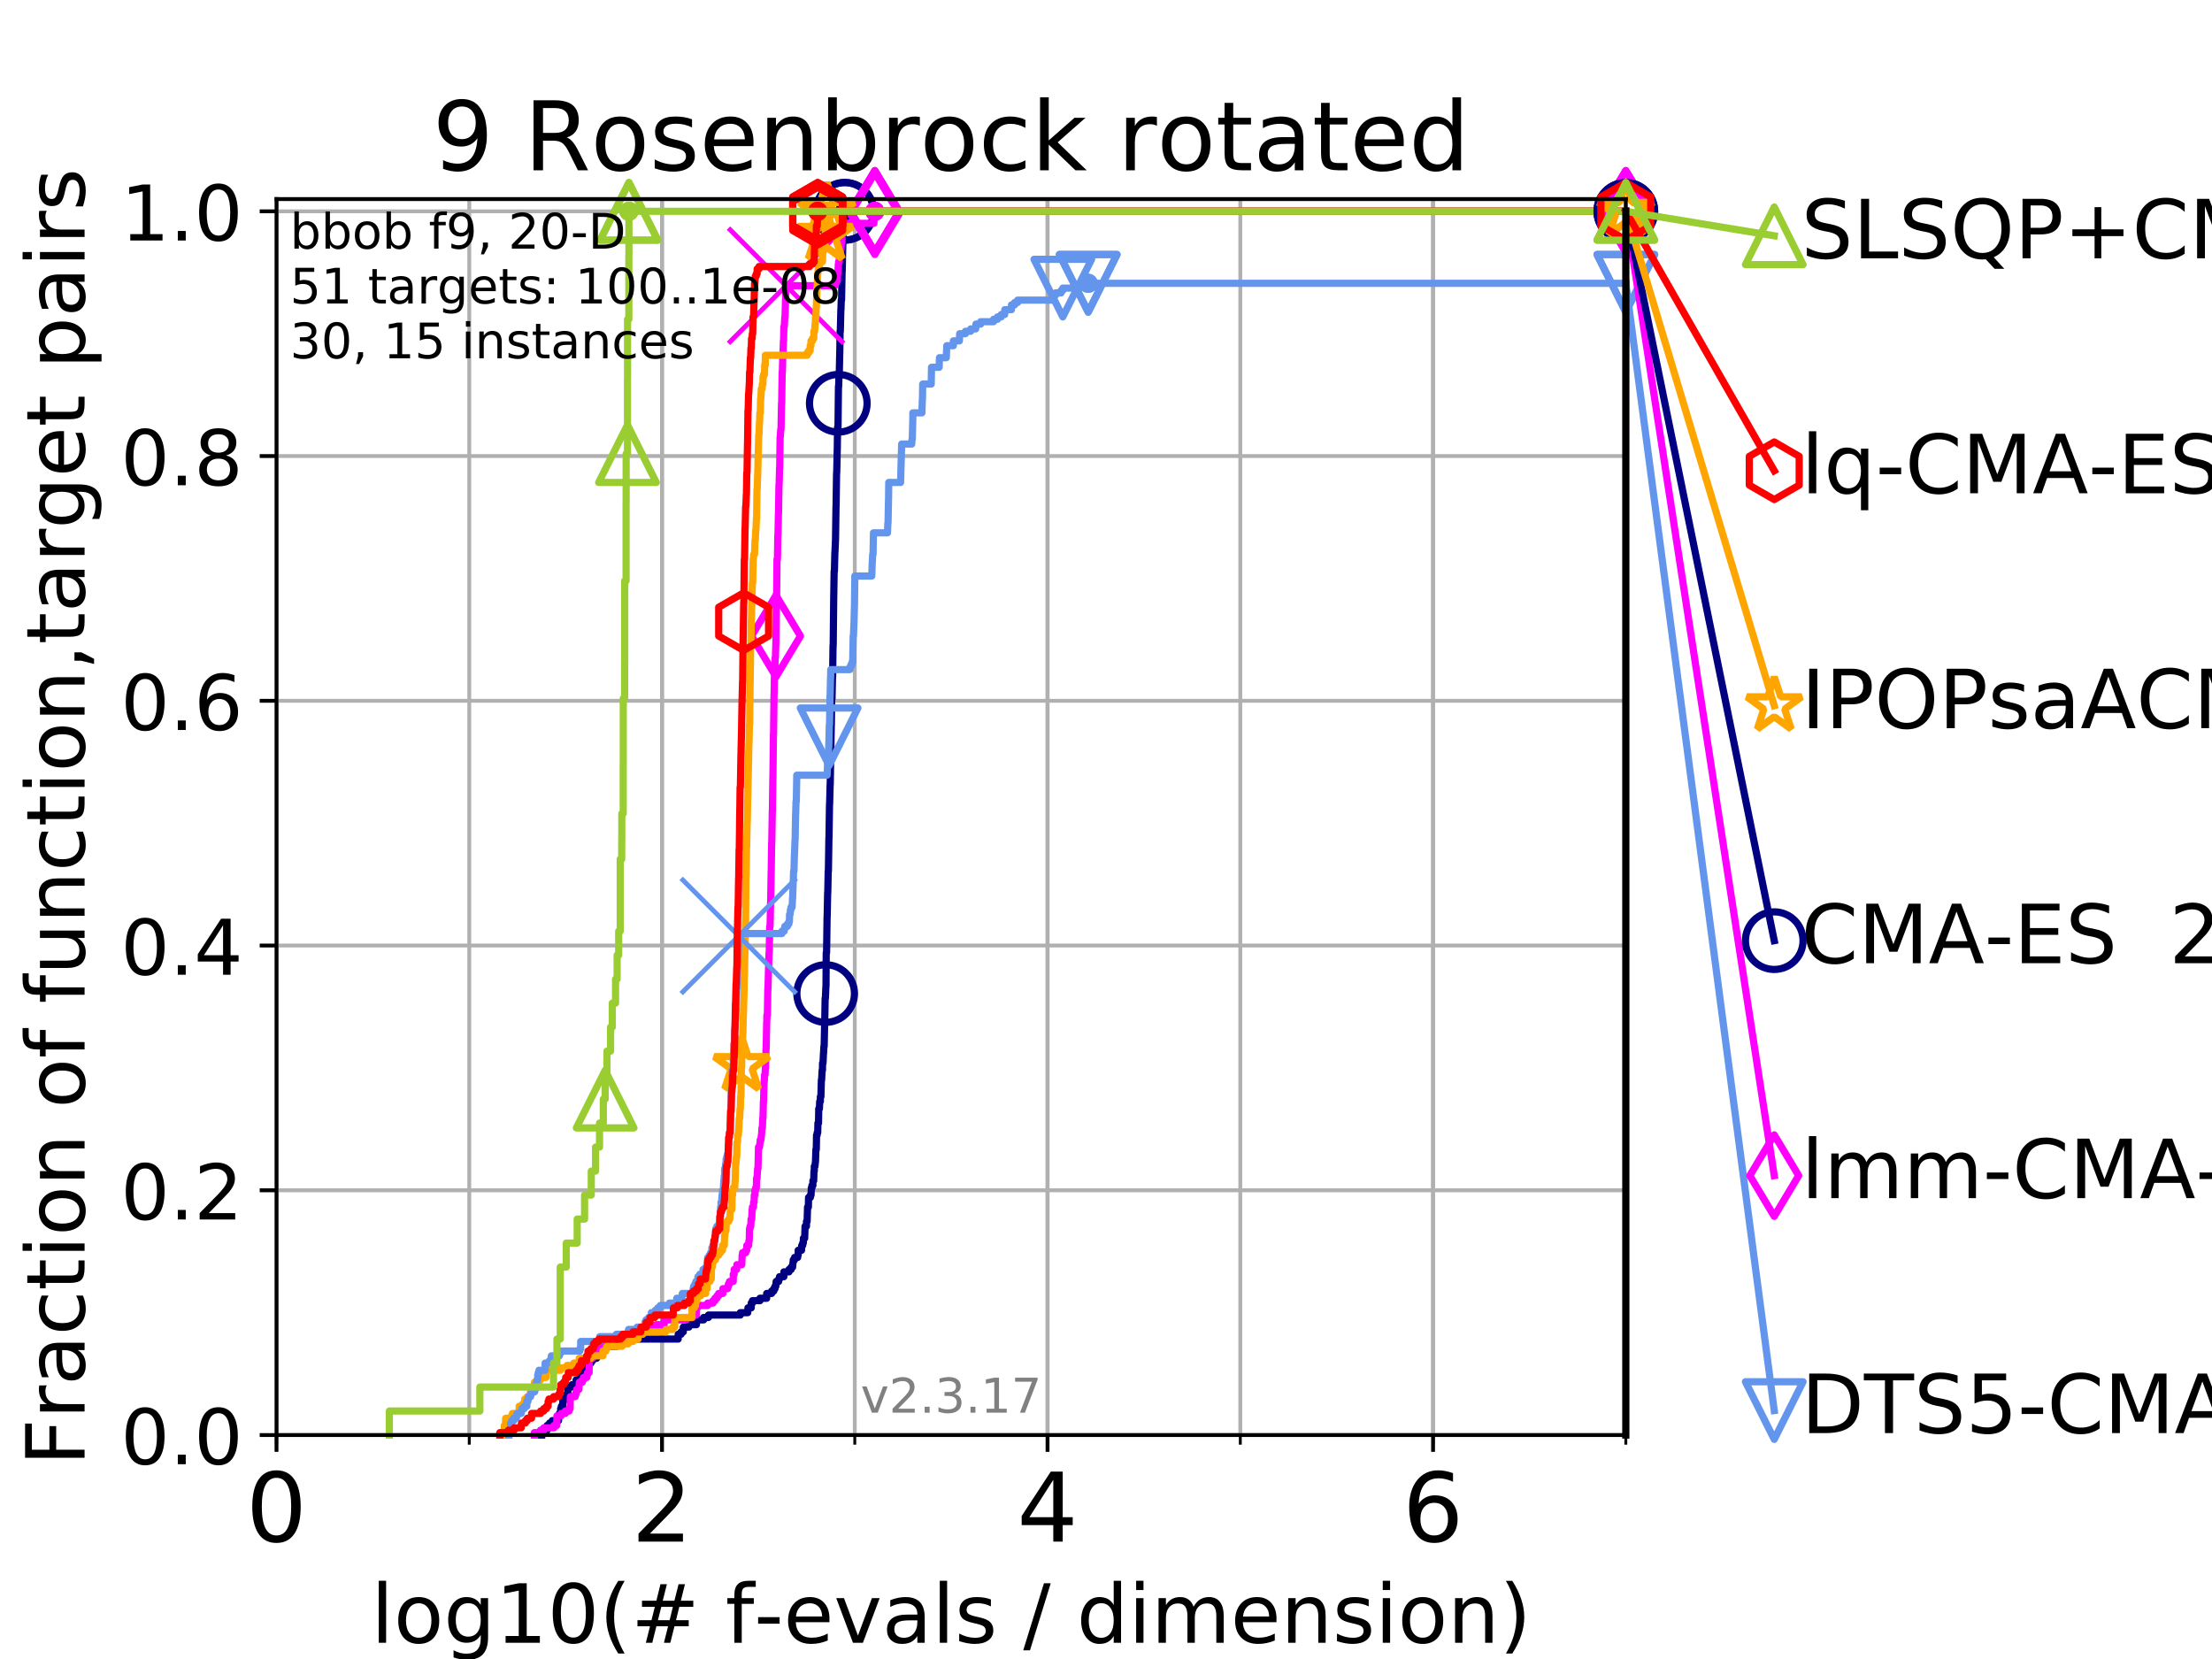 <?xml version="1.0" encoding="utf-8" standalone="no"?>
<!DOCTYPE svg PUBLIC "-//W3C//DTD SVG 1.1//EN"
  "http://www.w3.org/Graphics/SVG/1.1/DTD/svg11.dtd">
<!-- Created with matplotlib (https://matplotlib.org/) -->
<svg height="345.6pt" version="1.1" viewBox="0 0 460.8 345.6" width="460.8pt" xmlns="http://www.w3.org/2000/svg" xmlns:xlink="http://www.w3.org/1999/xlink">
 <defs>
  <style type="text/css">
*{stroke-linecap:butt;stroke-linejoin:round;}
  </style>
 </defs>
 <g id="figure_1">
  <g id="patch_1">
   <path d="M 0 345.6 
L 460.8 345.6 
L 460.8 0 
L 0 0 
z
" style="fill:#ffffff;"/>
  </g>
  <g id="axes_1">
   <g id="patch_2">
    <path d="M 57.6 298.944 
L 338.688 298.944 
L 338.688 41.472 
L 57.6 41.472 
z
" style="fill:#ffffff;"/>
   </g>
   <g id="matplotlib.axis_1">
    <g id="xtick_1">
     <g id="line2d_1">
      <path clip-path="url(#pec67be5bee)" d="M 57.6 298.944 
L 57.6 41.472 
" style="fill:none;stroke:#b0b0b0;stroke-linecap:square;stroke-width:0.8;"/>
     </g>
     <g id="line2d_2">
      <defs>
       <path d="M 0 0 
L 0 3.5 
" id="m9e14d14dad" style="stroke:#000000;stroke-width:0.8;"/>
      </defs>
      <g>
       <use style="stroke:#000000;stroke-width:0.8;" x="57.6" xlink:href="#m9e14d14dad" y="298.944"/>
      </g>
     </g>
     <g id="text_1">
      <!-- 0 -->
      <defs>
       <path d="M 31.781 66.406 
Q 24.172 66.406 20.328 58.906 
Q 16.5 51.422 16.5 36.375 
Q 16.5 21.391 20.328 13.891 
Q 24.172 6.391 31.781 6.391 
Q 39.453 6.391 43.281 13.891 
Q 47.125 21.391 47.125 36.375 
Q 47.125 51.422 43.281 58.906 
Q 39.453 66.406 31.781 66.406 
z
M 31.781 74.219 
Q 44.047 74.219 50.516 64.516 
Q 56.984 54.828 56.984 36.375 
Q 56.984 17.969 50.516 8.266 
Q 44.047 -1.422 31.781 -1.422 
Q 19.531 -1.422 13.062 8.266 
Q 6.594 17.969 6.594 36.375 
Q 6.594 54.828 13.062 64.516 
Q 19.531 74.219 31.781 74.219 
z
" id="DejaVuSans-48"/>
      </defs>
      <g transform="translate(51.237 321.141)scale(0.2 -0.2)">
       <use xlink:href="#DejaVuSans-48"/>
      </g>
     </g>
    </g>
    <g id="xtick_2">
     <g id="line2d_3">
      <path clip-path="url(#pec67be5bee)" d="M 137.911 298.944 
L 137.911 41.472 
" style="fill:none;stroke:#b0b0b0;stroke-linecap:square;stroke-width:0.8;"/>
     </g>
     <g id="line2d_4">
      <g>
       <use style="stroke:#000000;stroke-width:0.8;" x="137.911" xlink:href="#m9e14d14dad" y="298.944"/>
      </g>
     </g>
     <g id="text_2">
      <!-- 2 -->
      <defs>
       <path d="M 19.188 8.297 
L 53.609 8.297 
L 53.609 0 
L 7.328 0 
L 7.328 8.297 
Q 12.938 14.109 22.625 23.891 
Q 32.328 33.688 34.812 36.531 
Q 39.547 41.844 41.422 45.531 
Q 43.312 49.219 43.312 52.781 
Q 43.312 58.594 39.234 62.25 
Q 35.156 65.922 28.609 65.922 
Q 23.969 65.922 18.812 64.312 
Q 13.672 62.703 7.812 59.422 
L 7.812 69.391 
Q 13.766 71.781 18.938 73 
Q 24.125 74.219 28.422 74.219 
Q 39.75 74.219 46.484 68.547 
Q 53.219 62.891 53.219 53.422 
Q 53.219 48.922 51.531 44.891 
Q 49.859 40.875 45.406 35.406 
Q 44.188 33.984 37.641 27.219 
Q 31.109 20.453 19.188 8.297 
z
" id="DejaVuSans-50"/>
      </defs>
      <g transform="translate(131.548 321.141)scale(0.2 -0.2)">
       <use xlink:href="#DejaVuSans-50"/>
      </g>
     </g>
    </g>
    <g id="xtick_3">
     <g id="line2d_5">
      <path clip-path="url(#pec67be5bee)" d="M 218.222 298.944 
L 218.222 41.472 
" style="fill:none;stroke:#b0b0b0;stroke-linecap:square;stroke-width:0.8;"/>
     </g>
     <g id="line2d_6">
      <g>
       <use style="stroke:#000000;stroke-width:0.8;" x="218.222" xlink:href="#m9e14d14dad" y="298.944"/>
      </g>
     </g>
     <g id="text_3">
      <!-- 4 -->
      <defs>
       <path d="M 37.797 64.312 
L 12.891 25.391 
L 37.797 25.391 
z
M 35.203 72.906 
L 47.609 72.906 
L 47.609 25.391 
L 58.016 25.391 
L 58.016 17.188 
L 47.609 17.188 
L 47.609 0 
L 37.797 0 
L 37.797 17.188 
L 4.891 17.188 
L 4.891 26.703 
z
" id="DejaVuSans-52"/>
      </defs>
      <g transform="translate(211.859 321.141)scale(0.2 -0.2)">
       <use xlink:href="#DejaVuSans-52"/>
      </g>
     </g>
    </g>
    <g id="xtick_4">
     <g id="line2d_7">
      <path clip-path="url(#pec67be5bee)" d="M 298.533 298.944 
L 298.533 41.472 
" style="fill:none;stroke:#b0b0b0;stroke-linecap:square;stroke-width:0.8;"/>
     </g>
     <g id="line2d_8">
      <g>
       <use style="stroke:#000000;stroke-width:0.8;" x="298.533" xlink:href="#m9e14d14dad" y="298.944"/>
      </g>
     </g>
     <g id="text_4">
      <!-- 6 -->
      <defs>
       <path d="M 33.016 40.375 
Q 26.375 40.375 22.484 35.828 
Q 18.609 31.297 18.609 23.391 
Q 18.609 15.531 22.484 10.953 
Q 26.375 6.391 33.016 6.391 
Q 39.656 6.391 43.531 10.953 
Q 47.406 15.531 47.406 23.391 
Q 47.406 31.297 43.531 35.828 
Q 39.656 40.375 33.016 40.375 
z
M 52.594 71.297 
L 52.594 62.312 
Q 48.875 64.062 45.094 64.984 
Q 41.312 65.922 37.594 65.922 
Q 27.828 65.922 22.672 59.328 
Q 17.531 52.734 16.797 39.406 
Q 19.672 43.656 24.016 45.922 
Q 28.375 48.188 33.594 48.188 
Q 44.578 48.188 50.953 41.516 
Q 57.328 34.859 57.328 23.391 
Q 57.328 12.156 50.688 5.359 
Q 44.047 -1.422 33.016 -1.422 
Q 20.359 -1.422 13.672 8.266 
Q 6.984 17.969 6.984 36.375 
Q 6.984 53.656 15.188 63.938 
Q 23.391 74.219 37.203 74.219 
Q 40.922 74.219 44.703 73.484 
Q 48.484 72.75 52.594 71.297 
z
" id="DejaVuSans-54"/>
      </defs>
      <g transform="translate(292.17 321.141)scale(0.2 -0.2)">
       <use xlink:href="#DejaVuSans-54"/>
      </g>
     </g>
    </g>
    <g id="xtick_5">
     <g id="line2d_9">
      <path clip-path="url(#pec67be5bee)" d="M 57.6 298.944 
L 57.6 41.472 
" style="fill:none;stroke:#b0b0b0;stroke-linecap:square;stroke-width:0.8;"/>
     </g>
     <g id="line2d_10">
      <defs>
       <path d="M 0 0 
L 0 2 
" id="m69af18b94e" style="stroke:#000000;stroke-width:0.6;"/>
      </defs>
      <g>
       <use style="stroke:#000000;stroke-width:0.6;" x="57.6" xlink:href="#m69af18b94e" y="298.944"/>
      </g>
     </g>
    </g>
    <g id="xtick_6">
     <g id="line2d_11">
      <path clip-path="url(#pec67be5bee)" d="M 97.755 298.944 
L 97.755 41.472 
" style="fill:none;stroke:#b0b0b0;stroke-linecap:square;stroke-width:0.8;"/>
     </g>
     <g id="line2d_12">
      <g>
       <use style="stroke:#000000;stroke-width:0.6;" x="97.755" xlink:href="#m69af18b94e" y="298.944"/>
      </g>
     </g>
    </g>
    <g id="xtick_7">
     <g id="line2d_13">
      <path clip-path="url(#pec67be5bee)" d="M 137.911 298.944 
L 137.911 41.472 
" style="fill:none;stroke:#b0b0b0;stroke-linecap:square;stroke-width:0.8;"/>
     </g>
     <g id="line2d_14">
      <g>
       <use style="stroke:#000000;stroke-width:0.6;" x="137.911" xlink:href="#m69af18b94e" y="298.944"/>
      </g>
     </g>
    </g>
    <g id="xtick_8">
     <g id="line2d_15">
      <path clip-path="url(#pec67be5bee)" d="M 178.066 298.944 
L 178.066 41.472 
" style="fill:none;stroke:#b0b0b0;stroke-linecap:square;stroke-width:0.8;"/>
     </g>
     <g id="line2d_16">
      <g>
       <use style="stroke:#000000;stroke-width:0.6;" x="178.066" xlink:href="#m69af18b94e" y="298.944"/>
      </g>
     </g>
    </g>
    <g id="xtick_9">
     <g id="line2d_17">
      <path clip-path="url(#pec67be5bee)" d="M 218.222 298.944 
L 218.222 41.472 
" style="fill:none;stroke:#b0b0b0;stroke-linecap:square;stroke-width:0.8;"/>
     </g>
     <g id="line2d_18">
      <g>
       <use style="stroke:#000000;stroke-width:0.6;" x="218.222" xlink:href="#m69af18b94e" y="298.944"/>
      </g>
     </g>
    </g>
    <g id="xtick_10">
     <g id="line2d_19">
      <path clip-path="url(#pec67be5bee)" d="M 258.377 298.944 
L 258.377 41.472 
" style="fill:none;stroke:#b0b0b0;stroke-linecap:square;stroke-width:0.8;"/>
     </g>
     <g id="line2d_20">
      <g>
       <use style="stroke:#000000;stroke-width:0.6;" x="258.377" xlink:href="#m69af18b94e" y="298.944"/>
      </g>
     </g>
    </g>
    <g id="xtick_11">
     <g id="line2d_21">
      <path clip-path="url(#pec67be5bee)" d="M 298.533 298.944 
L 298.533 41.472 
" style="fill:none;stroke:#b0b0b0;stroke-linecap:square;stroke-width:0.8;"/>
     </g>
     <g id="line2d_22">
      <g>
       <use style="stroke:#000000;stroke-width:0.6;" x="298.533" xlink:href="#m69af18b94e" y="298.944"/>
      </g>
     </g>
    </g>
    <g id="xtick_12">
     <g id="line2d_23">
      <path clip-path="url(#pec67be5bee)" d="M 338.688 298.944 
L 338.688 41.472 
" style="fill:none;stroke:#b0b0b0;stroke-linecap:square;stroke-width:0.8;"/>
     </g>
     <g id="line2d_24">
      <g>
       <use style="stroke:#000000;stroke-width:0.6;" x="338.688" xlink:href="#m69af18b94e" y="298.944"/>
      </g>
     </g>
    </g>
    <g id="text_5">
     <!-- log10(# f-evals / dimension) -->
     <defs>
      <path d="M 9.422 75.984 
L 18.406 75.984 
L 18.406 0 
L 9.422 0 
z
" id="DejaVuSans-108"/>
      <path d="M 30.609 48.391 
Q 23.391 48.391 19.188 42.75 
Q 14.984 37.109 14.984 27.297 
Q 14.984 17.484 19.156 11.844 
Q 23.344 6.203 30.609 6.203 
Q 37.797 6.203 41.984 11.859 
Q 46.188 17.531 46.188 27.297 
Q 46.188 37.016 41.984 42.703 
Q 37.797 48.391 30.609 48.391 
z
M 30.609 56 
Q 42.328 56 49.016 48.375 
Q 55.719 40.766 55.719 27.297 
Q 55.719 13.875 49.016 6.219 
Q 42.328 -1.422 30.609 -1.422 
Q 18.844 -1.422 12.172 6.219 
Q 5.516 13.875 5.516 27.297 
Q 5.516 40.766 12.172 48.375 
Q 18.844 56 30.609 56 
z
" id="DejaVuSans-111"/>
      <path d="M 45.406 27.984 
Q 45.406 37.75 41.375 43.109 
Q 37.359 48.484 30.078 48.484 
Q 22.859 48.484 18.828 43.109 
Q 14.797 37.75 14.797 27.984 
Q 14.797 18.266 18.828 12.891 
Q 22.859 7.516 30.078 7.516 
Q 37.359 7.516 41.375 12.891 
Q 45.406 18.266 45.406 27.984 
z
M 54.391 6.781 
Q 54.391 -7.172 48.188 -13.984 
Q 42 -20.797 29.203 -20.797 
Q 24.469 -20.797 20.266 -20.094 
Q 16.062 -19.391 12.109 -17.922 
L 12.109 -9.188 
Q 16.062 -11.328 19.922 -12.344 
Q 23.781 -13.375 27.781 -13.375 
Q 36.625 -13.375 41.016 -8.766 
Q 45.406 -4.156 45.406 5.172 
L 45.406 9.625 
Q 42.625 4.781 38.281 2.391 
Q 33.938 0 27.875 0 
Q 17.828 0 11.672 7.656 
Q 5.516 15.328 5.516 27.984 
Q 5.516 40.672 11.672 48.328 
Q 17.828 56 27.875 56 
Q 33.938 56 38.281 53.609 
Q 42.625 51.219 45.406 46.391 
L 45.406 54.688 
L 54.391 54.688 
z
" id="DejaVuSans-103"/>
      <path d="M 12.406 8.297 
L 28.516 8.297 
L 28.516 63.922 
L 10.984 60.406 
L 10.984 69.391 
L 28.422 72.906 
L 38.281 72.906 
L 38.281 8.297 
L 54.391 8.297 
L 54.391 0 
L 12.406 0 
z
" id="DejaVuSans-49"/>
      <path d="M 31 75.875 
Q 24.469 64.656 21.281 53.656 
Q 18.109 42.672 18.109 31.391 
Q 18.109 20.125 21.312 9.062 
Q 24.516 -2 31 -13.188 
L 23.188 -13.188 
Q 15.875 -1.703 12.234 9.375 
Q 8.594 20.453 8.594 31.391 
Q 8.594 42.281 12.203 53.312 
Q 15.828 64.359 23.188 75.875 
z
" id="DejaVuSans-40"/>
      <path d="M 51.125 44 
L 36.922 44 
L 32.812 27.688 
L 47.125 27.688 
z
M 43.797 71.781 
L 38.719 51.516 
L 52.984 51.516 
L 58.109 71.781 
L 65.922 71.781 
L 60.891 51.516 
L 76.125 51.516 
L 76.125 44 
L 58.984 44 
L 54.984 27.688 
L 70.516 27.688 
L 70.516 20.219 
L 53.078 20.219 
L 48 0 
L 40.188 0 
L 45.219 20.219 
L 30.906 20.219 
L 25.875 0 
L 18.016 0 
L 23.094 20.219 
L 7.719 20.219 
L 7.719 27.688 
L 24.906 27.688 
L 29 44 
L 13.281 44 
L 13.281 51.516 
L 30.906 51.516 
L 35.891 71.781 
z
" id="DejaVuSans-35"/>
      <path id="DejaVuSans-32"/>
      <path d="M 37.109 75.984 
L 37.109 68.5 
L 28.516 68.5 
Q 23.688 68.5 21.797 66.547 
Q 19.922 64.594 19.922 59.516 
L 19.922 54.688 
L 34.719 54.688 
L 34.719 47.703 
L 19.922 47.703 
L 19.922 0 
L 10.891 0 
L 10.891 47.703 
L 2.297 47.703 
L 2.297 54.688 
L 10.891 54.688 
L 10.891 58.5 
Q 10.891 67.625 15.141 71.797 
Q 19.391 75.984 28.609 75.984 
z
" id="DejaVuSans-102"/>
      <path d="M 4.891 31.391 
L 31.203 31.391 
L 31.203 23.391 
L 4.891 23.391 
z
" id="DejaVuSans-45"/>
      <path d="M 56.203 29.594 
L 56.203 25.203 
L 14.891 25.203 
Q 15.484 15.922 20.484 11.062 
Q 25.484 6.203 34.422 6.203 
Q 39.594 6.203 44.453 7.469 
Q 49.312 8.734 54.109 11.281 
L 54.109 2.781 
Q 49.266 0.734 44.188 -0.344 
Q 39.109 -1.422 33.891 -1.422 
Q 20.797 -1.422 13.156 6.188 
Q 5.516 13.812 5.516 26.812 
Q 5.516 40.234 12.766 48.109 
Q 20.016 56 32.328 56 
Q 43.359 56 49.781 48.891 
Q 56.203 41.797 56.203 29.594 
z
M 47.219 32.234 
Q 47.125 39.594 43.094 43.984 
Q 39.062 48.391 32.422 48.391 
Q 24.906 48.391 20.391 44.141 
Q 15.875 39.891 15.188 32.172 
z
" id="DejaVuSans-101"/>
      <path d="M 2.984 54.688 
L 12.5 54.688 
L 29.594 8.797 
L 46.688 54.688 
L 56.203 54.688 
L 35.688 0 
L 23.484 0 
z
" id="DejaVuSans-118"/>
      <path d="M 34.281 27.484 
Q 23.391 27.484 19.188 25 
Q 14.984 22.516 14.984 16.5 
Q 14.984 11.719 18.141 8.906 
Q 21.297 6.109 26.703 6.109 
Q 34.188 6.109 38.703 11.406 
Q 43.219 16.703 43.219 25.484 
L 43.219 27.484 
z
M 52.203 31.203 
L 52.203 0 
L 43.219 0 
L 43.219 8.297 
Q 40.141 3.328 35.547 0.953 
Q 30.953 -1.422 24.312 -1.422 
Q 15.922 -1.422 10.953 3.297 
Q 6 8.016 6 15.922 
Q 6 25.141 12.172 29.828 
Q 18.359 34.516 30.609 34.516 
L 43.219 34.516 
L 43.219 35.406 
Q 43.219 41.609 39.141 45 
Q 35.062 48.391 27.688 48.391 
Q 23 48.391 18.547 47.266 
Q 14.109 46.141 10.016 43.891 
L 10.016 52.203 
Q 14.938 54.109 19.578 55.047 
Q 24.219 56 28.609 56 
Q 40.484 56 46.344 49.844 
Q 52.203 43.703 52.203 31.203 
z
" id="DejaVuSans-97"/>
      <path d="M 44.281 53.078 
L 44.281 44.578 
Q 40.484 46.531 36.375 47.5 
Q 32.281 48.484 27.875 48.484 
Q 21.188 48.484 17.844 46.438 
Q 14.5 44.391 14.5 40.281 
Q 14.5 37.156 16.891 35.375 
Q 19.281 33.594 26.516 31.984 
L 29.594 31.297 
Q 39.156 29.25 43.188 25.516 
Q 47.219 21.781 47.219 15.094 
Q 47.219 7.469 41.188 3.016 
Q 35.156 -1.422 24.609 -1.422 
Q 20.219 -1.422 15.453 -0.562 
Q 10.688 0.297 5.422 2 
L 5.422 11.281 
Q 10.406 8.688 15.234 7.391 
Q 20.062 6.109 24.812 6.109 
Q 31.156 6.109 34.562 8.281 
Q 37.984 10.453 37.984 14.406 
Q 37.984 18.062 35.516 20.016 
Q 33.062 21.969 24.703 23.781 
L 21.578 24.516 
Q 13.234 26.266 9.516 29.906 
Q 5.812 33.547 5.812 39.891 
Q 5.812 47.609 11.281 51.797 
Q 16.75 56 26.812 56 
Q 31.781 56 36.172 55.266 
Q 40.578 54.547 44.281 53.078 
z
" id="DejaVuSans-115"/>
      <path d="M 25.391 72.906 
L 33.688 72.906 
L 8.297 -9.281 
L 0 -9.281 
z
" id="DejaVuSans-47"/>
      <path d="M 45.406 46.391 
L 45.406 75.984 
L 54.391 75.984 
L 54.391 0 
L 45.406 0 
L 45.406 8.203 
Q 42.578 3.328 38.25 0.953 
Q 33.938 -1.422 27.875 -1.422 
Q 17.969 -1.422 11.734 6.484 
Q 5.516 14.406 5.516 27.297 
Q 5.516 40.188 11.734 48.094 
Q 17.969 56 27.875 56 
Q 33.938 56 38.25 53.625 
Q 42.578 51.266 45.406 46.391 
z
M 14.797 27.297 
Q 14.797 17.391 18.875 11.75 
Q 22.953 6.109 30.078 6.109 
Q 37.203 6.109 41.297 11.75 
Q 45.406 17.391 45.406 27.297 
Q 45.406 37.203 41.297 42.844 
Q 37.203 48.484 30.078 48.484 
Q 22.953 48.484 18.875 42.844 
Q 14.797 37.203 14.797 27.297 
z
" id="DejaVuSans-100"/>
      <path d="M 9.422 54.688 
L 18.406 54.688 
L 18.406 0 
L 9.422 0 
z
M 9.422 75.984 
L 18.406 75.984 
L 18.406 64.594 
L 9.422 64.594 
z
" id="DejaVuSans-105"/>
      <path d="M 52 44.188 
Q 55.375 50.25 60.062 53.125 
Q 64.75 56 71.094 56 
Q 79.641 56 84.281 50.016 
Q 88.922 44.047 88.922 33.016 
L 88.922 0 
L 79.891 0 
L 79.891 32.719 
Q 79.891 40.578 77.094 44.375 
Q 74.312 48.188 68.609 48.188 
Q 61.625 48.188 57.562 43.547 
Q 53.516 38.922 53.516 30.906 
L 53.516 0 
L 44.484 0 
L 44.484 32.719 
Q 44.484 40.625 41.703 44.406 
Q 38.922 48.188 33.109 48.188 
Q 26.219 48.188 22.156 43.531 
Q 18.109 38.875 18.109 30.906 
L 18.109 0 
L 9.078 0 
L 9.078 54.688 
L 18.109 54.688 
L 18.109 46.188 
Q 21.188 51.219 25.484 53.609 
Q 29.781 56 35.688 56 
Q 41.656 56 45.828 52.969 
Q 50 49.953 52 44.188 
z
" id="DejaVuSans-109"/>
      <path d="M 54.891 33.016 
L 54.891 0 
L 45.906 0 
L 45.906 32.719 
Q 45.906 40.484 42.875 44.328 
Q 39.844 48.188 33.797 48.188 
Q 26.516 48.188 22.312 43.547 
Q 18.109 38.922 18.109 30.906 
L 18.109 0 
L 9.078 0 
L 9.078 54.688 
L 18.109 54.688 
L 18.109 46.188 
Q 21.344 51.125 25.703 53.562 
Q 30.078 56 35.797 56 
Q 45.219 56 50.047 50.172 
Q 54.891 44.344 54.891 33.016 
z
" id="DejaVuSans-110"/>
      <path d="M 8.016 75.875 
L 15.828 75.875 
Q 23.141 64.359 26.781 53.312 
Q 30.422 42.281 30.422 31.391 
Q 30.422 20.453 26.781 9.375 
Q 23.141 -1.703 15.828 -13.188 
L 8.016 -13.188 
Q 14.5 -2 17.703 9.062 
Q 20.906 20.125 20.906 31.391 
Q 20.906 42.672 17.703 53.656 
Q 14.5 64.656 8.016 75.875 
z
" id="DejaVuSans-41"/>
     </defs>
     <g transform="translate(77.303 342.218)scale(0.17 -0.17)">
      <use xlink:href="#DejaVuSans-108"/>
      <use x="27.783" xlink:href="#DejaVuSans-111"/>
      <use x="88.965" xlink:href="#DejaVuSans-103"/>
      <use x="152.441" xlink:href="#DejaVuSans-49"/>
      <use x="216.064" xlink:href="#DejaVuSans-48"/>
      <use x="279.688" xlink:href="#DejaVuSans-40"/>
      <use x="318.701" xlink:href="#DejaVuSans-35"/>
      <use x="402.49" xlink:href="#DejaVuSans-32"/>
      <use x="434.277" xlink:href="#DejaVuSans-102"/>
      <use x="469.404" xlink:href="#DejaVuSans-45"/>
      <use x="505.488" xlink:href="#DejaVuSans-101"/>
      <use x="567.012" xlink:href="#DejaVuSans-118"/>
      <use x="626.191" xlink:href="#DejaVuSans-97"/>
      <use x="687.471" xlink:href="#DejaVuSans-108"/>
      <use x="715.254" xlink:href="#DejaVuSans-115"/>
      <use x="767.354" xlink:href="#DejaVuSans-32"/>
      <use x="799.141" xlink:href="#DejaVuSans-47"/>
      <use x="832.832" xlink:href="#DejaVuSans-32"/>
      <use x="864.619" xlink:href="#DejaVuSans-100"/>
      <use x="928.096" xlink:href="#DejaVuSans-105"/>
      <use x="955.879" xlink:href="#DejaVuSans-109"/>
      <use x="1053.291" xlink:href="#DejaVuSans-101"/>
      <use x="1114.814" xlink:href="#DejaVuSans-110"/>
      <use x="1178.193" xlink:href="#DejaVuSans-115"/>
      <use x="1230.293" xlink:href="#DejaVuSans-105"/>
      <use x="1258.076" xlink:href="#DejaVuSans-111"/>
      <use x="1319.258" xlink:href="#DejaVuSans-110"/>
      <use x="1382.637" xlink:href="#DejaVuSans-41"/>
     </g>
    </g>
   </g>
   <g id="matplotlib.axis_2">
    <g id="ytick_1">
     <g id="line2d_25">
      <path clip-path="url(#pec67be5bee)" d="M 57.6 298.944 
L 338.688 298.944 
" style="fill:none;stroke:#b0b0b0;stroke-linecap:square;stroke-width:0.8;"/>
     </g>
     <g id="line2d_26">
      <defs>
       <path d="M 0 0 
L -3.5 0 
" id="meca51a20e7" style="stroke:#000000;stroke-width:0.8;"/>
      </defs>
      <g>
       <use style="stroke:#000000;stroke-width:0.8;" x="57.6" xlink:href="#meca51a20e7" y="298.944"/>
      </g>
     </g>
     <g id="text_6">
      <!-- 0.0 -->
      <defs>
       <path d="M 10.688 12.406 
L 21 12.406 
L 21 0 
L 10.688 0 
z
" id="DejaVuSans-46"/>
      </defs>
      <g transform="translate(25.155 305.023)scale(0.16 -0.16)">
       <use xlink:href="#DejaVuSans-48"/>
       <use x="63.623" xlink:href="#DejaVuSans-46"/>
       <use x="95.41" xlink:href="#DejaVuSans-48"/>
      </g>
     </g>
    </g>
    <g id="ytick_2">
     <g id="line2d_27">
      <path clip-path="url(#pec67be5bee)" d="M 57.6 247.959 
L 338.688 247.959 
" style="fill:none;stroke:#b0b0b0;stroke-linecap:square;stroke-width:0.8;"/>
     </g>
     <g id="line2d_28">
      <g>
       <use style="stroke:#000000;stroke-width:0.8;" x="57.6" xlink:href="#meca51a20e7" y="247.959"/>
      </g>
     </g>
     <g id="text_7">
      <!-- 0.2 -->
      <g transform="translate(25.155 254.038)scale(0.16 -0.16)">
       <use xlink:href="#DejaVuSans-48"/>
       <use x="63.623" xlink:href="#DejaVuSans-46"/>
       <use x="95.41" xlink:href="#DejaVuSans-50"/>
      </g>
     </g>
    </g>
    <g id="ytick_3">
     <g id="line2d_29">
      <path clip-path="url(#pec67be5bee)" d="M 57.6 196.975 
L 338.688 196.975 
" style="fill:none;stroke:#b0b0b0;stroke-linecap:square;stroke-width:0.8;"/>
     </g>
     <g id="line2d_30">
      <g>
       <use style="stroke:#000000;stroke-width:0.8;" x="57.6" xlink:href="#meca51a20e7" y="196.975"/>
      </g>
     </g>
     <g id="text_8">
      <!-- 0.4 -->
      <g transform="translate(25.155 203.054)scale(0.16 -0.16)">
       <use xlink:href="#DejaVuSans-48"/>
       <use x="63.623" xlink:href="#DejaVuSans-46"/>
       <use x="95.41" xlink:href="#DejaVuSans-52"/>
      </g>
     </g>
    </g>
    <g id="ytick_4">
     <g id="line2d_31">
      <path clip-path="url(#pec67be5bee)" d="M 57.6 145.99 
L 338.688 145.99 
" style="fill:none;stroke:#b0b0b0;stroke-linecap:square;stroke-width:0.8;"/>
     </g>
     <g id="line2d_32">
      <g>
       <use style="stroke:#000000;stroke-width:0.8;" x="57.6" xlink:href="#meca51a20e7" y="145.99"/>
      </g>
     </g>
     <g id="text_9">
      <!-- 0.6 -->
      <g transform="translate(25.155 152.069)scale(0.16 -0.16)">
       <use xlink:href="#DejaVuSans-48"/>
       <use x="63.623" xlink:href="#DejaVuSans-46"/>
       <use x="95.41" xlink:href="#DejaVuSans-54"/>
      </g>
     </g>
    </g>
    <g id="ytick_5">
     <g id="line2d_33">
      <path clip-path="url(#pec67be5bee)" d="M 57.6 95.006 
L 338.688 95.006 
" style="fill:none;stroke:#b0b0b0;stroke-linecap:square;stroke-width:0.8;"/>
     </g>
     <g id="line2d_34">
      <g>
       <use style="stroke:#000000;stroke-width:0.8;" x="57.6" xlink:href="#meca51a20e7" y="95.006"/>
      </g>
     </g>
     <g id="text_10">
      <!-- 0.8 -->
      <defs>
       <path d="M 31.781 34.625 
Q 24.75 34.625 20.719 30.859 
Q 16.703 27.094 16.703 20.516 
Q 16.703 13.922 20.719 10.156 
Q 24.75 6.391 31.781 6.391 
Q 38.812 6.391 42.859 10.172 
Q 46.922 13.969 46.922 20.516 
Q 46.922 27.094 42.891 30.859 
Q 38.875 34.625 31.781 34.625 
z
M 21.922 38.812 
Q 15.578 40.375 12.031 44.719 
Q 8.5 49.078 8.5 55.328 
Q 8.5 64.062 14.719 69.141 
Q 20.953 74.219 31.781 74.219 
Q 42.672 74.219 48.875 69.141 
Q 55.078 64.062 55.078 55.328 
Q 55.078 49.078 51.531 44.719 
Q 48 40.375 41.703 38.812 
Q 48.828 37.156 52.797 32.312 
Q 56.781 27.484 56.781 20.516 
Q 56.781 9.906 50.312 4.234 
Q 43.844 -1.422 31.781 -1.422 
Q 19.734 -1.422 13.25 4.234 
Q 6.781 9.906 6.781 20.516 
Q 6.781 27.484 10.781 32.312 
Q 14.797 37.156 21.922 38.812 
z
M 18.312 54.391 
Q 18.312 48.734 21.844 45.562 
Q 25.391 42.391 31.781 42.391 
Q 38.141 42.391 41.719 45.562 
Q 45.312 48.734 45.312 54.391 
Q 45.312 60.062 41.719 63.234 
Q 38.141 66.406 31.781 66.406 
Q 25.391 66.406 21.844 63.234 
Q 18.312 60.062 18.312 54.391 
z
" id="DejaVuSans-56"/>
      </defs>
      <g transform="translate(25.155 101.085)scale(0.16 -0.16)">
       <use xlink:href="#DejaVuSans-48"/>
       <use x="63.623" xlink:href="#DejaVuSans-46"/>
       <use x="95.41" xlink:href="#DejaVuSans-56"/>
      </g>
     </g>
    </g>
    <g id="ytick_6">
     <g id="line2d_35">
      <path clip-path="url(#pec67be5bee)" d="M 57.6 44.021 
L 338.688 44.021 
" style="fill:none;stroke:#b0b0b0;stroke-linecap:square;stroke-width:0.8;"/>
     </g>
     <g id="line2d_36">
      <g>
       <use style="stroke:#000000;stroke-width:0.8;" x="57.6" xlink:href="#meca51a20e7" y="44.021"/>
      </g>
     </g>
     <g id="text_11">
      <!-- 1.0 -->
      <g transform="translate(25.155 50.1)scale(0.16 -0.16)">
       <use xlink:href="#DejaVuSans-49"/>
       <use x="63.623" xlink:href="#DejaVuSans-46"/>
       <use x="95.41" xlink:href="#DejaVuSans-48"/>
      </g>
     </g>
    </g>
    <g id="text_12">
     <!-- Fraction of function,target pairs -->
     <defs>
      <path d="M 9.812 72.906 
L 51.703 72.906 
L 51.703 64.594 
L 19.672 64.594 
L 19.672 43.109 
L 48.578 43.109 
L 48.578 34.812 
L 19.672 34.812 
L 19.672 0 
L 9.812 0 
z
" id="DejaVuSans-70"/>
      <path d="M 41.109 46.297 
Q 39.594 47.172 37.812 47.578 
Q 36.031 48 33.891 48 
Q 26.266 48 22.188 43.047 
Q 18.109 38.094 18.109 28.812 
L 18.109 0 
L 9.078 0 
L 9.078 54.688 
L 18.109 54.688 
L 18.109 46.188 
Q 20.953 51.172 25.484 53.578 
Q 30.031 56 36.531 56 
Q 37.453 56 38.578 55.875 
Q 39.703 55.766 41.062 55.516 
z
" id="DejaVuSans-114"/>
      <path d="M 48.781 52.594 
L 48.781 44.188 
Q 44.969 46.297 41.141 47.344 
Q 37.312 48.391 33.406 48.391 
Q 24.656 48.391 19.812 42.844 
Q 14.984 37.312 14.984 27.297 
Q 14.984 17.281 19.812 11.734 
Q 24.656 6.203 33.406 6.203 
Q 37.312 6.203 41.141 7.25 
Q 44.969 8.297 48.781 10.406 
L 48.781 2.094 
Q 45.016 0.344 40.984 -0.531 
Q 36.969 -1.422 32.422 -1.422 
Q 20.062 -1.422 12.781 6.344 
Q 5.516 14.109 5.516 27.297 
Q 5.516 40.672 12.859 48.328 
Q 20.219 56 33.016 56 
Q 37.156 56 41.109 55.141 
Q 45.062 54.297 48.781 52.594 
z
" id="DejaVuSans-99"/>
      <path d="M 18.312 70.219 
L 18.312 54.688 
L 36.812 54.688 
L 36.812 47.703 
L 18.312 47.703 
L 18.312 18.016 
Q 18.312 11.328 20.141 9.422 
Q 21.969 7.516 27.594 7.516 
L 36.812 7.516 
L 36.812 0 
L 27.594 0 
Q 17.188 0 13.234 3.875 
Q 9.281 7.766 9.281 18.016 
L 9.281 47.703 
L 2.688 47.703 
L 2.688 54.688 
L 9.281 54.688 
L 9.281 70.219 
z
" id="DejaVuSans-116"/>
      <path d="M 8.5 21.578 
L 8.5 54.688 
L 17.484 54.688 
L 17.484 21.922 
Q 17.484 14.156 20.5 10.266 
Q 23.531 6.391 29.594 6.391 
Q 36.859 6.391 41.078 11.031 
Q 45.312 15.672 45.312 23.688 
L 45.312 54.688 
L 54.297 54.688 
L 54.297 0 
L 45.312 0 
L 45.312 8.406 
Q 42.047 3.422 37.719 1 
Q 33.406 -1.422 27.688 -1.422 
Q 18.266 -1.422 13.375 4.438 
Q 8.5 10.297 8.5 21.578 
z
M 31.109 56 
z
" id="DejaVuSans-117"/>
      <path d="M 11.719 12.406 
L 22.016 12.406 
L 22.016 4 
L 14.016 -11.625 
L 7.719 -11.625 
L 11.719 4 
z
" id="DejaVuSans-44"/>
      <path d="M 18.109 8.203 
L 18.109 -20.797 
L 9.078 -20.797 
L 9.078 54.688 
L 18.109 54.688 
L 18.109 46.391 
Q 20.953 51.266 25.266 53.625 
Q 29.594 56 35.594 56 
Q 45.562 56 51.781 48.094 
Q 58.016 40.188 58.016 27.297 
Q 58.016 14.406 51.781 6.484 
Q 45.562 -1.422 35.594 -1.422 
Q 29.594 -1.422 25.266 0.953 
Q 20.953 3.328 18.109 8.203 
z
M 48.688 27.297 
Q 48.688 37.203 44.609 42.844 
Q 40.531 48.484 33.406 48.484 
Q 26.266 48.484 22.188 42.844 
Q 18.109 37.203 18.109 27.297 
Q 18.109 17.391 22.188 11.75 
Q 26.266 6.109 33.406 6.109 
Q 40.531 6.109 44.609 11.75 
Q 48.688 17.391 48.688 27.297 
z
" id="DejaVuSans-112"/>
     </defs>
     <g transform="translate(17.62 305.347)rotate(-90)scale(0.17 -0.17)">
      <use xlink:href="#DejaVuSans-70"/>
      <use x="57.41" xlink:href="#DejaVuSans-114"/>
      <use x="98.523" xlink:href="#DejaVuSans-97"/>
      <use x="159.803" xlink:href="#DejaVuSans-99"/>
      <use x="214.783" xlink:href="#DejaVuSans-116"/>
      <use x="253.992" xlink:href="#DejaVuSans-105"/>
      <use x="281.775" xlink:href="#DejaVuSans-111"/>
      <use x="342.957" xlink:href="#DejaVuSans-110"/>
      <use x="406.336" xlink:href="#DejaVuSans-32"/>
      <use x="438.123" xlink:href="#DejaVuSans-111"/>
      <use x="499.305" xlink:href="#DejaVuSans-102"/>
      <use x="534.51" xlink:href="#DejaVuSans-32"/>
      <use x="566.297" xlink:href="#DejaVuSans-102"/>
      <use x="601.502" xlink:href="#DejaVuSans-117"/>
      <use x="664.881" xlink:href="#DejaVuSans-110"/>
      <use x="728.26" xlink:href="#DejaVuSans-99"/>
      <use x="783.24" xlink:href="#DejaVuSans-116"/>
      <use x="822.449" xlink:href="#DejaVuSans-105"/>
      <use x="850.232" xlink:href="#DejaVuSans-111"/>
      <use x="911.414" xlink:href="#DejaVuSans-110"/>
      <use x="974.793" xlink:href="#DejaVuSans-44"/>
      <use x="1006.58" xlink:href="#DejaVuSans-116"/>
      <use x="1045.789" xlink:href="#DejaVuSans-97"/>
      <use x="1107.068" xlink:href="#DejaVuSans-114"/>
      <use x="1148.166" xlink:href="#DejaVuSans-103"/>
      <use x="1211.643" xlink:href="#DejaVuSans-101"/>
      <use x="1273.166" xlink:href="#DejaVuSans-116"/>
      <use x="1312.375" xlink:href="#DejaVuSans-32"/>
      <use x="1344.162" xlink:href="#DejaVuSans-112"/>
      <use x="1407.639" xlink:href="#DejaVuSans-97"/>
      <use x="1468.918" xlink:href="#DejaVuSans-105"/>
      <use x="1496.701" xlink:href="#DejaVuSans-114"/>
      <use x="1537.814" xlink:href="#DejaVuSans-115"/>
     </g>
    </g>
   </g>
   <g id="line2d_37">
    <defs>
     <path d="M 0 1.5 
C 0.398 1.5 0.779 1.342 1.061 1.061 
C 1.342 0.779 1.5 0.398 1.5 0 
C 1.5 -0.398 1.342 -0.779 1.061 -1.061 
C 0.779 -1.342 0.398 -1.5 0 -1.5 
C -0.398 -1.5 -0.779 -1.342 -1.061 -1.061 
C -1.342 -0.779 -1.5 -0.398 -1.5 0 
C -1.5 0.398 -1.342 0.779 -1.061 1.061 
C -0.779 1.342 -0.398 1.5 0 1.5 
z
" id="m44384beef5" style="stroke:#000080;"/>
    </defs>
    <g>
     <use style="fill:#000080;stroke:#000080;" x="175.979" xlink:href="#m44384beef5" y="44.021"/>
     <use style="fill:#000080;stroke:#000080;" x="175.979" xlink:href="#m44384beef5" y="44.021"/>
    </g>
   </g>
   <g id="line2d_38">
    <path d="M 112.84 298.944 
L 112.84 297.944 
L 113.977 297.944 
L 113.977 296.945 
L 114.486 296.945 
L 114.486 296.445 
L 115.045 296.445 
L 115.045 295.945 
L 116.353 295.945 
L 116.413 294.945 
L 116.532 294.945 
L 116.532 294.445 
L 116.798 294.445 
L 116.798 293.446 
L 116.943 293.446 
L 116.943 292.946 
L 117.231 292.946 
L 117.231 291.946 
L 117.402 291.946 
L 117.402 291.446 
L 118.013 291.446 
L 118.04 290.447 
L 118.31 290.447 
L 118.31 288.947 
L 119.148 288.947 
L 119.148 288.447 
L 120.021 288.447 
L 120.021 287.447 
L 120.922 287.447 
L 120.922 286.948 
L 121.378 286.948 
L 121.378 286.448 
L 121.512 286.448 
L 121.512 285.948 
L 121.822 285.948 
L 121.822 284.948 
L 122.083 284.948 
L 122.083 284.448 
L 122.594 284.448 
L 122.594 283.949 
L 123.111 283.949 
L 123.111 283.449 
L 123.474 283.449 
L 123.474 282.949 
L 124.293 282.949 
L 124.293 282.449 
L 124.613 282.449 
L 124.613 281.949 
L 125.183 281.949 
L 125.183 281.449 
L 125.506 281.449 
L 125.506 280.949 
L 125.718 280.949 
L 125.718 280.45 
L 128.441 280.45 
L 128.441 279.45 
L 131.056 279.45 
L 131.056 278.95 
L 141.278 278.95 
L 141.278 277.95 
L 141.886 277.95 
L 141.886 277.451 
L 142.345 277.451 
L 142.345 276.451 
L 143.521 276.451 
L 143.521 275.951 
L 145.08 275.951 
L 145.08 274.951 
L 146.586 274.951 
L 146.586 274.451 
L 147.58 274.451 
L 147.58 273.952 
L 154.219 273.952 
L 154.219 273.452 
L 155.767 273.452 
L 155.811 272.452 
L 156.494 272.452 
L 156.494 271.452 
L 156.756 271.452 
L 156.756 270.952 
L 158.312 270.952 
L 158.312 270.453 
L 159.708 270.453 
L 159.713 269.453 
L 160.737 269.453 
L 160.737 268.953 
L 161.195 268.953 
L 161.195 268.453 
L 161.45 268.453 
L 161.45 267.953 
L 161.621 267.953 
L 161.688 266.954 
L 162.213 266.954 
L 162.213 266.454 
L 162.392 266.454 
L 162.392 265.954 
L 163.295 265.954 
L 163.295 264.954 
L 164.36 264.954 
L 164.36 264.454 
L 164.812 264.454 
L 164.812 263.955 
L 165.119 263.955 
L 165.192 262.955 
L 165.248 262.955 
L 165.248 262.455 
L 165.524 262.455 
L 165.524 261.955 
L 166.167 261.955 
L 166.167 261.455 
L 166.279 261.455 
L 166.279 260.456 
L 166.975 260.456 
L 167.009 259.456 
L 167.207 259.456 
L 167.207 258.956 
L 167.345 258.956 
L 167.361 257.956 
L 167.631 257.956 
L 167.712 255.457 
L 168.001 255.457 
L 168.001 254.457 
L 168.137 254.457 
L 168.228 251.458 
L 168.399 251.458 
L 168.434 249.459 
L 168.811 249.459 
L 168.811 248.959 
L 168.959 248.959 
L 169.012 247.46 
L 169.14 247.46 
L 169.14 246.96 
L 169.337 246.96 
L 169.347 245.96 
L 169.507 245.96 
L 169.569 243.961 
L 169.634 243.961 
L 169.637 242.961 
L 169.768 242.961 
L 169.874 241.961 
L 169.881 241.961 
L 169.963 239.462 
L 170.047 239.462 
L 170.1 236.463 
L 170.229 236.463 
L 170.229 235.963 
L 170.345 235.963 
L 170.389 233.964 
L 170.511 233.964 
L 170.559 230.965 
L 170.701 230.965 
L 170.756 229.465 
L 170.889 229.465 
L 170.898 228.465 
L 171.008 228.465 
L 171.11 224.966 
L 171.156 224.966 
L 171.265 222.967 
L 171.332 222.967 
L 171.351 221.467 
L 171.447 221.467 
L 171.54 219.468 
L 171.559 219.468 
L 171.636 217.969 
L 171.688 217.969 
L 171.796 212.97 
L 171.805 212.97 
L 171.893 207.972 
L 171.942 207.972 
L 172.052 205.472 
L 172.071 205.472 
L 172.12 198.474 
L 172.191 198.474 
L 172.297 190.977 
L 172.314 190.977 
L 172.414 185.978 
L 172.439 185.978 
L 172.531 181.48 
L 172.571 181.48 
L 172.677 174.482 
L 172.696 174.482 
L 172.803 167.484 
L 172.826 167.484 
L 172.931 163.485 
L 172.951 163.485 
L 173.057 156.987 
L 173.066 156.987 
L 173.171 150.989 
L 173.181 150.989 
L 173.252 145.49 
L 173.327 145.49 
L 173.425 140.992 
L 173.449 140.992 
L 173.537 134.494 
L 173.569 134.494 
L 173.68 124.497 
L 173.682 124.497 
L 173.769 118.999 
L 173.821 118.999 
L 173.922 115 
L 173.939 115 
L 174.048 112.5 
L 174.052 112.5 
L 174.155 105.503 
L 174.169 105.503 
L 174.274 98.505 
L 174.303 98.505 
L 174.414 93.506 
L 174.419 93.506 
L 174.481 89.008 
L 174.572 89.008 
L 174.666 80.51 
L 174.704 80.51 
L 174.787 78.011 
L 174.829 78.011 
L 174.935 73.512 
L 174.943 73.512 
L 175.006 69.014 
L 175.056 69.014 
L 175.166 64.515 
L 175.186 64.515 
L 175.25 62.516 
L 175.312 62.516 
L 175.422 56.517 
L 175.446 56.517 
L 175.556 51.519 
L 175.559 51.519 
L 175.634 48.52 
L 175.683 48.52 
L 175.739 46.52 
L 175.799 46.52 
L 175.9 44.521 
L 175.979 44.521 
L 175.979 44.021 
L 338.688 44.021 
L 338.688 44.021 
" style="fill:none;stroke:#000080;stroke-linecap:square;stroke-width:1.5;"/>
   </g>
   <g id="line2d_39">
    <defs>
     <path d="M 0 6 
C 1.591 6 3.117 5.368 4.243 4.243 
C 5.368 3.117 6 1.591 6 0 
C 6 -1.591 5.368 -3.117 4.243 -4.243 
C 3.117 -5.368 1.591 -6 0 -6 
C -1.591 -6 -3.117 -5.368 -4.243 -4.243 
C -5.368 -3.117 -6 -1.591 -6 0 
C -6 1.591 -5.368 3.117 -4.243 4.243 
C -3.117 5.368 -1.591 6 0 6 
z
" id="mb573851dc8" style="stroke:#000080;stroke-width:1.5;"/>
    </defs>
    <g>
     <use style="fill-opacity:0;stroke:#000080;stroke-width:1.5;" x="172" xlink:href="#mb573851dc8" y="206.972"/>
     <use style="fill-opacity:0;stroke:#000080;stroke-width:1.5;" x="174.631" xlink:href="#mb573851dc8" y="84.009"/>
     <use style="fill-opacity:0;stroke:#000080;stroke-width:1.5;" x="175.979" xlink:href="#mb573851dc8" y="44.021"/>
     <use style="fill-opacity:0;stroke:#000080;stroke-width:1.5;" x="175.979" xlink:href="#mb573851dc8" y="44.021"/>
     <use style="fill-opacity:0;stroke:#000080;stroke-width:1.5;" x="338.688" xlink:href="#mb573851dc8" y="44.021"/>
    </g>
   </g>
   <g id="line2d_40">
    <path style="fill:none;stroke:#000080;stroke-linecap:square;stroke-width:1.5;"/>
    <g/>
   </g>
   <g id="line2d_41">
    <defs>
     <path d="M 0 1.5 
C 0.398 1.5 0.779 1.342 1.061 1.061 
C 1.342 0.779 1.5 0.398 1.5 0 
C 1.5 -0.398 1.342 -0.779 1.061 -1.061 
C 0.779 -1.342 0.398 -1.5 0 -1.5 
C -0.398 -1.5 -0.779 -1.342 -1.061 -1.061 
C -1.342 -0.779 -1.5 -0.398 -1.5 0 
C -1.5 0.398 -1.342 0.779 -1.061 1.061 
C -0.779 1.342 -0.398 1.5 0 1.5 
z
" id="mb83c87c2f7" style="stroke:#ff00ff;"/>
    </defs>
    <g>
     <use style="fill:#ff00ff;stroke:#ff00ff;" x="182.249" xlink:href="#mb83c87c2f7" y="44.021"/>
     <use style="fill:#ff00ff;stroke:#ff00ff;" x="182.249" xlink:href="#mb83c87c2f7" y="44.021"/>
    </g>
   </g>
   <g id="line2d_42">
    <path d="M 111.306 298.944 
L 111.306 298.444 
L 112.581 298.444 
L 112.581 297.944 
L 113.275 297.944 
L 113.275 297.444 
L 115.397 297.444 
L 115.397 296.945 
L 115.959 296.945 
L 116.02 294.945 
L 116.885 294.945 
L 116.885 294.445 
L 117.765 294.445 
L 117.765 293.946 
L 118.55 293.946 
L 118.55 293.446 
L 118.761 293.446 
L 118.813 290.946 
L 119.826 290.946 
L 119.826 290.447 
L 119.997 290.447 
L 119.997 289.947 
L 120.118 289.947 
L 120.118 289.447 
L 120.595 289.447 
L 120.689 287.947 
L 121.287 287.947 
L 121.287 287.447 
L 121.557 287.447 
L 121.557 286.948 
L 122.234 286.948 
L 122.234 286.448 
L 122.383 286.448 
L 122.383 285.948 
L 122.72 285.948 
L 122.782 282.949 
L 123.474 282.949 
L 123.474 281.949 
L 124.14 281.949 
L 124.159 280.45 
L 125.735 280.45 
L 125.735 279.95 
L 126.083 279.95 
L 126.083 279.45 
L 127.406 279.45 
L 127.406 278.95 
L 129.964 278.95 
L 129.964 278.45 
L 131.095 278.45 
L 131.095 277.95 
L 131.275 277.95 
L 131.275 277.451 
L 135.512 277.451 
L 135.512 276.951 
L 135.652 276.951 
L 135.652 276.451 
L 136.711 276.451 
L 136.711 275.951 
L 138.367 275.951 
L 138.384 274.951 
L 142.976 274.951 
L 142.976 274.451 
L 144.294 274.451 
L 144.294 273.952 
L 145.04 273.952 
L 145.04 272.452 
L 145.299 272.452 
L 145.299 271.952 
L 147.419 271.952 
L 147.419 271.452 
L 148.531 271.452 
L 148.531 270.952 
L 148.929 270.952 
L 148.929 270.453 
L 149.355 270.453 
L 149.355 269.953 
L 149.709 269.953 
L 149.709 269.453 
L 150.595 269.453 
L 150.595 268.453 
L 151.597 268.453 
L 151.597 267.953 
L 151.744 267.953 
L 151.744 267.454 
L 151.971 267.454 
L 151.971 266.954 
L 152.748 266.954 
L 152.752 265.454 
L 152.941 265.454 
L 152.941 264.454 
L 153.463 264.454 
L 153.502 263.455 
L 154.521 263.455 
L 154.604 261.455 
L 154.695 261.455 
L 154.695 260.956 
L 155.342 260.956 
L 155.342 260.456 
L 155.575 260.456 
L 155.575 259.456 
L 155.941 259.456 
L 156.016 258.456 
L 156.08 258.456 
L 156.132 255.957 
L 156.243 255.957 
L 156.243 255.457 
L 156.403 255.457 
L 156.464 253.958 
L 156.599 253.958 
L 156.679 251.958 
L 156.741 251.958 
L 156.741 251.458 
L 156.971 251.458 
L 156.985 250.459 
L 157.09 250.459 
L 157.134 248.959 
L 157.264 248.959 
L 157.264 247.959 
L 157.407 247.959 
L 157.407 247.46 
L 157.568 247.46 
L 157.599 245.46 
L 157.709 245.46 
L 157.818 243.461 
L 157.901 243.461 
L 158.006 238.962 
L 158.223 238.962 
L 158.326 237.962 
L 158.364 237.962 
L 158.364 237.463 
L 158.511 237.463 
L 158.61 236.463 
L 158.642 236.463 
L 158.735 234.963 
L 158.814 234.963 
L 158.892 232.964 
L 158.94 232.964 
L 159.028 229.465 
L 159.067 229.465 
L 159.165 225.466 
L 159.196 225.466 
L 159.263 223.967 
L 159.36 223.967 
L 159.444 222.467 
L 159.477 222.467 
L 159.58 218.468 
L 159.606 218.468 
L 159.711 212.97 
L 159.738 212.97 
L 159.761 211.47 
L 159.855 211.47 
L 159.951 205.972 
L 159.986 205.972 
L 160.091 201.973 
L 160.101 201.973 
L 160.208 198.474 
L 160.247 198.474 
L 160.341 192.976 
L 160.421 192.976 
L 160.526 187.978 
L 160.542 187.978 
L 160.647 181.48 
L 160.659 181.48 
L 160.753 175.481 
L 160.774 175.481 
L 160.884 168.983 
L 160.901 168.983 
L 161.003 161.985 
L 161.012 161.985 
L 161.119 152.988 
L 161.142 152.988 
L 161.25 144.491 
L 161.27 144.491 
L 161.323 140.992 
L 161.418 140.992 
L 161.479 136.993 
L 161.533 136.993 
L 161.641 133.494 
L 161.645 133.494 
L 161.739 123.997 
L 161.788 123.997 
L 161.863 116.499 
L 161.953 116.499 
L 162.037 111.501 
L 162.065 111.501 
L 162.161 107.002 
L 162.18 107.002 
L 162.273 101.004 
L 162.303 101.004 
L 162.4 97.505 
L 162.426 97.505 
L 162.511 91.007 
L 162.549 91.007 
L 162.638 89.507 
L 162.699 89.507 
L 162.806 84.009 
L 162.84 84.009 
L 162.936 77.511 
L 162.979 77.511 
L 163.072 74.012 
L 163.103 74.012 
L 163.203 71.013 
L 163.23 71.013 
L 163.301 68.014 
L 163.389 68.014 
L 163.489 66.015 
L 163.54 66.015 
L 163.632 62.516 
L 163.658 62.516 
L 163.747 59.517 
L 173.921 59.517 
L 173.921 59.017 
L 174.158 59.017 
L 174.158 58.517 
L 174.425 58.517 
L 174.509 57.017 
L 174.54 57.017 
L 174.644 55.018 
L 174.691 55.018 
L 174.691 54.518 
L 174.836 54.518 
L 174.848 53.518 
L 175.074 53.518 
L 175.078 52.019 
L 175.188 52.019 
L 175.229 50.519 
L 175.378 50.519 
L 175.454 47.52 
L 175.538 47.52 
L 175.552 46.52 
L 182.056 46.52 
L 182.108 44.521 
L 182.249 44.521 
L 182.249 44.021 
L 338.688 44.021 
L 338.688 44.021 
" style="fill:none;stroke:#ff00ff;stroke-linecap:square;stroke-width:1.5;"/>
   </g>
   <g id="line2d_43">
    <defs>
     <path d="M -0 8.485 
L 5.091 0 
L 0 -8.485 
L -5.091 -0 
z
" id="m1eed2539ac" style="stroke:#ff00ff;stroke-linejoin:miter;stroke-width:1.5;"/>
    </defs>
    <g>
     <use style="fill-opacity:0;stroke:#ff00ff;stroke-linejoin:miter;stroke-width:1.5;" x="161.654" xlink:href="#m1eed2539ac" y="132.494"/>
     <use style="fill-opacity:0;stroke:#ff00ff;stroke-linejoin:miter;stroke-width:1.5;" x="182.249" xlink:href="#m1eed2539ac" y="44.521"/>
     <use style="fill-opacity:0;stroke:#ff00ff;stroke-linejoin:miter;stroke-width:1.5;" x="182.249" xlink:href="#m1eed2539ac" y="44.021"/>
     <use style="fill-opacity:0;stroke:#ff00ff;stroke-linejoin:miter;stroke-width:1.5;" x="182.249" xlink:href="#m1eed2539ac" y="44.021"/>
     <use style="fill-opacity:0;stroke:#ff00ff;stroke-linejoin:miter;stroke-width:1.5;" x="338.688" xlink:href="#m1eed2539ac" y="44.021"/>
    </g>
   </g>
   <g id="line2d_44">
    <path style="fill:none;stroke:#ff00ff;stroke-linecap:square;stroke-width:1.5;"/>
    <g/>
   </g>
   <g id="line2d_45">
    <path clip-path="url(#pec67be5bee)" d="M 163.753 59.517 
" style="fill:none;stroke:#ff00ff;stroke-linecap:square;stroke-width:1.5;"/>
    <defs>
     <path d="M -12 12 
L 12 -12 
M -12 -12 
L 12 12 
" id="m8cd4fb6bb0" style="stroke:#ff00ff;"/>
    </defs>
    <g clip-path="url(#pec67be5bee)">
     <use style="fill:#ff00ff;stroke:#ff00ff;" x="163.753" xlink:href="#m8cd4fb6bb0" y="59.517"/>
    </g>
   </g>
   <g id="line2d_46">
    <defs>
     <path d="M 0 1.5 
C 0.398 1.5 0.779 1.342 1.061 1.061 
C 1.342 0.779 1.5 0.398 1.5 0 
C 1.5 -0.398 1.342 -0.779 1.061 -1.061 
C 0.779 -1.342 0.398 -1.5 0 -1.5 
C -0.398 -1.5 -0.779 -1.342 -1.061 -1.061 
C -1.342 -0.779 -1.5 -0.398 -1.5 0 
C -1.5 0.398 -1.342 0.779 -1.061 1.061 
C -0.779 1.342 -0.398 1.5 0 1.5 
z
" id="m7a8ab9f885" style="stroke:#ffa500;"/>
    </defs>
    <g>
     <use style="fill:#ffa500;stroke:#ffa500;" x="172.255" xlink:href="#m7a8ab9f885" y="44.021"/>
     <use style="fill:#ffa500;stroke:#ffa500;" x="172.255" xlink:href="#m7a8ab9f885" y="44.021"/>
    </g>
   </g>
   <g id="line2d_47">
    <path d="M 105.057 298.944 
L 105.057 296.945 
L 105.285 296.945 
L 105.342 295.445 
L 106.541 295.445 
L 106.541 294.945 
L 106.751 294.945 
L 106.751 294.445 
L 108.151 294.445 
L 108.151 292.946 
L 108.903 292.946 
L 108.903 292.446 
L 109.312 292.446 
L 109.312 291.446 
L 109.843 291.446 
L 109.843 290.946 
L 110.443 290.946 
L 110.485 289.947 
L 110.777 289.947 
L 110.777 289.447 
L 111.346 289.447 
L 111.346 287.947 
L 112.281 287.947 
L 112.281 287.447 
L 112.619 287.447 
L 112.619 286.948 
L 113.735 286.948 
L 113.735 285.448 
L 116.739 285.448 
L 116.739 284.948 
L 118.121 284.948 
L 118.121 284.448 
L 119.528 284.448 
L 119.528 283.949 
L 120.666 283.949 
L 120.666 282.949 
L 123.091 282.949 
L 123.091 282.449 
L 125.595 282.449 
L 125.595 281.449 
L 126.219 281.449 
L 126.219 280.949 
L 126.423 280.949 
L 126.423 280.45 
L 129.588 280.45 
L 129.588 279.95 
L 130.862 279.95 
L 130.862 279.45 
L 131.877 279.45 
L 131.877 278.95 
L 132.929 278.95 
L 132.952 277.95 
L 133.91 277.95 
L 133.91 277.451 
L 138.695 277.451 
L 138.695 276.951 
L 140.119 276.951 
L 140.119 276.451 
L 140.552 276.451 
L 140.604 274.451 
L 144.167 274.451 
L 144.167 272.452 
L 144.653 272.452 
L 144.653 271.952 
L 144.894 271.952 
L 144.894 270.952 
L 145.184 270.952 
L 145.201 269.953 
L 145.943 269.953 
L 145.943 269.453 
L 147 269.453 
L 147 268.453 
L 147.303 268.453 
L 147.348 266.954 
L 147.888 266.954 
L 147.888 266.454 
L 148.171 266.454 
L 148.21 263.955 
L 148.373 263.955 
L 148.459 262.955 
L 148.573 262.955 
L 148.573 262.455 
L 149.031 262.455 
L 149.031 261.955 
L 149.241 261.955 
L 149.241 261.455 
L 149.726 261.455 
L 149.726 260.956 
L 150.103 260.956 
L 150.103 260.456 
L 150.51 260.456 
L 150.51 259.456 
L 150.87 259.456 
L 150.945 257.457 
L 151.007 257.457 
L 151.06 256.457 
L 151.224 256.457 
L 151.301 254.457 
L 151.783 254.457 
L 151.783 253.958 
L 152.022 253.958 
L 152.111 252.458 
L 152.153 252.458 
L 152.153 251.958 
L 152.463 251.958 
L 152.519 248.959 
L 152.61 248.959 
L 152.61 247.959 
L 152.729 247.959 
L 152.729 247.46 
L 153.047 247.46 
L 153.142 245.96 
L 153.171 245.96 
L 153.233 242.461 
L 153.32 242.461 
L 153.402 240.962 
L 153.488 240.962 
L 153.531 237.962 
L 153.634 237.962 
L 153.673 236.463 
L 153.817 236.463 
L 153.918 234.963 
L 153.929 234.963 
L 153.995 232.964 
L 154.098 232.964 
L 154.16 230.965 
L 154.232 230.965 
L 154.287 228.465 
L 154.352 228.465 
L 154.446 222.467 
L 154.494 222.467 
L 154.581 216.969 
L 154.618 216.969 
L 154.691 215.969 
L 154.735 215.969 
L 154.841 211.97 
L 154.85 211.97 
L 154.956 207.972 
L 154.966 207.972 
L 155.047 203.473 
L 155.083 203.473 
L 155.171 198.474 
L 155.2 198.474 
L 155.297 191.976 
L 155.316 191.976 
L 155.4 182.479 
L 155.432 182.479 
L 155.511 176.481 
L 155.546 176.481 
L 155.638 171.483 
L 155.666 171.483 
L 155.767 165.984 
L 155.779 165.984 
L 155.888 160.486 
L 155.898 160.486 
L 156.006 154.988 
L 156.034 154.988 
L 156.114 150.989 
L 156.16 150.989 
L 156.261 141.992 
L 156.279 141.992 
L 156.364 134.994 
L 156.4 134.994 
L 156.509 128.995 
L 156.524 128.995 
L 156.625 125.497 
L 156.637 125.497 
L 156.729 121.498 
L 156.794 121.498 
L 156.9 116.499 
L 156.936 116.499 
L 157.006 115.5 
L 157.18 115.5 
L 157.287 112.5 
L 157.352 112.5 
L 157.421 110.501 
L 157.472 110.501 
L 157.574 108.002 
L 157.616 108.002 
L 157.692 102.004 
L 157.729 102.004 
L 157.832 99.005 
L 157.843 99.005 
L 157.948 94.506 
L 157.959 94.506 
L 158.061 90.507 
L 158.113 90.507 
L 158.206 88.008 
L 158.236 88.008 
L 158.293 86.009 
L 158.385 86.009 
L 158.452 83.009 
L 158.503 83.009 
L 158.594 81.01 
L 158.756 81.01 
L 158.801 80.01 
L 158.929 80.01 
L 158.95 78.511 
L 159.054 78.511 
L 159.054 78.011 
L 159.253 78.011 
L 159.299 76.012 
L 159.424 76.012 
L 159.429 74.012 
L 168.141 74.012 
L 168.141 73.512 
L 168.473 73.512 
L 168.473 73.012 
L 168.777 73.012 
L 168.777 72.013 
L 168.944 72.013 
L 168.944 71.013 
L 169.251 71.013 
L 169.251 70.513 
L 169.526 70.513 
L 169.547 69.014 
L 169.697 69.014 
L 169.797 67.514 
L 169.831 67.514 
L 169.884 66.015 
L 169.96 66.015 
L 170.064 63.515 
L 170.081 63.515 
L 170.177 60.016 
L 170.229 60.016 
L 170.334 57.017 
L 170.369 57.017 
L 170.46 56.018 
L 170.702 56.018 
L 170.702 55.018 
L 170.829 55.018 
L 170.829 54.518 
L 171.334 54.518 
L 171.394 52.519 
L 171.514 52.519 
L 171.514 52.019 
L 171.691 52.019 
L 171.734 51.019 
L 171.817 51.019 
L 171.905 48.02 
L 172.057 48.02 
L 172.108 46.52 
L 172.174 46.52 
L 172.255 44.021 
L 338.688 44.021 
L 338.688 44.021 
" style="fill:none;stroke:#ffa500;stroke-linecap:square;stroke-width:1.5;"/>
   </g>
   <g id="line2d_48">
    <defs>
     <path d="M 0 -6 
L -1.347 -1.854 
L -5.706 -1.854 
L -2.18 0.708 
L -3.527 4.854 
L -0 2.292 
L 3.527 4.854 
L 2.18 0.708 
L 5.706 -1.854 
L 1.347 -1.854 
z
" id="m212ad9f9e5" style="stroke:#ffa500;stroke-linejoin:bevel;stroke-width:1.5;"/>
    </defs>
    <g>
     <use style="fill-opacity:0;stroke:#ffa500;stroke-linejoin:bevel;stroke-width:1.5;" x="154.494" xlink:href="#m212ad9f9e5" y="221.967"/>
     <use style="fill-opacity:0;stroke:#ffa500;stroke-linejoin:bevel;stroke-width:1.5;" x="171.905" xlink:href="#m212ad9f9e5" y="49.02"/>
     <use style="fill-opacity:0;stroke:#ffa500;stroke-linejoin:bevel;stroke-width:1.5;" x="172.255" xlink:href="#m212ad9f9e5" y="44.021"/>
     <use style="fill-opacity:0;stroke:#ffa500;stroke-linejoin:bevel;stroke-width:1.5;" x="172.255" xlink:href="#m212ad9f9e5" y="44.021"/>
     <use style="fill-opacity:0;stroke:#ffa500;stroke-linejoin:bevel;stroke-width:1.5;" x="338.688" xlink:href="#m212ad9f9e5" y="44.021"/>
    </g>
   </g>
   <g id="line2d_49">
    <path style="fill:none;stroke:#ffa500;stroke-linecap:square;stroke-width:1.5;"/>
    <g/>
   </g>
   <g id="line2d_50">
    <defs>
     <path d="M 0 1.5 
C 0.398 1.5 0.779 1.342 1.061 1.061 
C 1.342 0.779 1.5 0.398 1.5 0 
C 1.5 -0.398 1.342 -0.779 1.061 -1.061 
C 0.779 -1.342 0.398 -1.5 0 -1.5 
C -0.398 -1.5 -0.779 -1.342 -1.061 -1.061 
C -1.342 -0.779 -1.5 -0.398 -1.5 0 
C -1.5 0.398 -1.342 0.779 -1.061 1.061 
C -0.779 1.342 -0.398 1.5 0 1.5 
z
" id="m70897bcb53" style="stroke:#6495ed;"/>
    </defs>
    <g>
     <use style="fill:#6495ed;stroke:#6495ed;" x="226.693" xlink:href="#m70897bcb53" y="59.017"/>
     <use style="fill:#6495ed;stroke:#6495ed;" x="226.693" xlink:href="#m70897bcb53" y="59.017"/>
    </g>
   </g>
   <g id="line2d_51">
    <path d="M 106.006 298.944 
L 106.006 298.444 
L 106.329 298.444 
L 106.383 296.445 
L 106.594 296.445 
L 106.594 295.945 
L 107.009 295.945 
L 107.009 295.445 
L 107.564 295.445 
L 107.564 294.945 
L 107.713 294.945 
L 107.713 294.445 
L 108.578 294.445 
L 108.578 293.946 
L 108.718 293.946 
L 108.718 293.446 
L 109.222 293.446 
L 109.222 292.946 
L 109.756 292.946 
L 109.756 291.946 
L 109.974 291.946 
L 109.974 291.446 
L 110.103 291.446 
L 110.103 290.946 
L 110.527 290.946 
L 110.527 290.447 
L 110.694 290.447 
L 110.694 289.947 
L 111.386 289.947 
L 111.386 289.447 
L 111.545 289.447 
L 111.545 288.447 
L 111.82 288.447 
L 111.859 287.447 
L 112.013 287.447 
L 112.013 286.448 
L 112.128 286.448 
L 112.128 285.948 
L 112.281 285.948 
L 112.281 285.448 
L 113.56 285.448 
L 113.56 283.949 
L 114.452 283.949 
L 114.452 283.449 
L 114.849 283.449 
L 114.849 282.449 
L 116.532 282.449 
L 116.532 281.949 
L 116.769 281.949 
L 116.769 281.449 
L 120.783 281.449 
L 120.783 280.949 
L 120.968 280.949 
L 120.968 279.45 
L 124.928 279.45 
L 124.928 278.45 
L 128.396 278.45 
L 128.396 277.95 
L 130.783 277.95 
L 130.783 277.451 
L 130.94 277.451 
L 130.94 276.951 
L 132.742 276.951 
L 132.742 276.451 
L 134.375 276.451 
L 134.375 275.451 
L 134.588 275.451 
L 134.588 274.951 
L 135.128 274.951 
L 135.128 274.451 
L 135.691 274.451 
L 135.691 273.452 
L 136.523 273.452 
L 136.523 272.952 
L 137.026 272.952 
L 137.026 272.452 
L 137.559 272.452 
L 137.559 271.952 
L 139.446 271.952 
L 139.446 271.452 
L 140.974 271.452 
L 140.974 270.453 
L 142.045 270.453 
L 142.134 269.453 
L 144.294 269.453 
L 144.391 268.453 
L 144.493 268.453 
L 144.493 267.953 
L 144.771 267.953 
L 144.771 267.454 
L 144.982 267.454 
L 144.982 266.954 
L 145.373 266.954 
L 145.395 265.954 
L 145.772 265.954 
L 145.772 265.454 
L 146.458 265.454 
L 146.458 264.454 
L 147.026 264.454 
L 147.026 263.955 
L 147.226 263.955 
L 147.297 262.955 
L 147.338 262.955 
L 147.434 261.955 
L 147.774 261.955 
L 147.774 261.455 
L 148.03 261.455 
L 148.03 260.956 
L 148.282 260.956 
L 148.282 259.956 
L 148.493 259.956 
L 148.493 259.456 
L 148.785 259.456 
L 148.892 257.956 
L 149.008 257.956 
L 149.118 255.957 
L 149.346 255.957 
L 149.346 255.457 
L 149.749 255.457 
L 149.749 254.957 
L 149.925 254.957 
L 149.925 253.458 
L 150.09 253.458 
L 150.125 251.458 
L 150.203 251.458 
L 150.203 250.459 
L 150.327 250.459 
L 150.421 248.959 
L 150.48 248.959 
L 150.514 247.959 
L 150.695 247.959 
L 150.779 245.96 
L 150.829 245.96 
L 150.875 244.96 
L 150.961 244.96 
L 150.961 243.461 
L 151.113 243.461 
L 151.146 242.461 
L 151.26 242.461 
L 151.26 241.461 
L 151.401 241.461 
L 151.401 240.962 
L 151.534 240.962 
L 151.534 240.462 
L 151.677 240.462 
L 151.74 238.462 
L 151.795 238.462 
L 151.889 236.963 
L 151.94 236.963 
L 152.041 235.963 
L 152.053 235.963 
L 152.142 233.464 
L 152.165 233.464 
L 152.269 229.965 
L 152.284 229.965 
L 152.379 226.966 
L 152.398 226.966 
L 152.493 223.467 
L 152.534 223.467 
L 152.534 222.967 
L 152.715 222.967 
L 152.822 218.968 
L 152.826 218.968 
L 152.871 217.469 
L 152.988 217.469 
L 153.054 214.47 
L 153.109 214.47 
L 153.186 212.47 
L 153.233 212.47 
L 153.32 210.471 
L 153.352 210.471 
L 153.456 205.972 
L 153.506 205.972 
L 153.609 202.973 
L 153.63 202.973 
L 153.736 199.474 
L 153.761 199.474 
L 153.866 194.975 
L 153.897 194.975 
L 153.897 194.476 
L 162.884 194.476 
L 162.884 193.976 
L 163.366 193.976 
L 163.366 193.476 
L 163.489 193.476 
L 163.489 192.976 
L 164.032 192.976 
L 164.032 192.476 
L 164.336 192.476 
L 164.336 191.976 
L 164.456 191.976 
L 164.477 190.477 
L 164.594 190.477 
L 164.67 189.477 
L 164.78 189.477 
L 164.78 188.977 
L 165.01 188.977 
L 165.106 186.978 
L 165.124 186.978 
L 165.226 183.979 
L 165.237 183.979 
L 165.319 181.48 
L 165.395 181.48 
L 165.492 177.981 
L 165.51 177.981 
L 165.615 174.982 
L 165.64 174.982 
L 165.741 169.483 
L 165.761 169.483 
L 165.822 166.984 
L 165.882 166.984 
L 165.985 161.486 
L 172.301 161.486 
L 172.41 158.986 
L 172.435 158.986 
L 172.519 157.487 
L 172.554 157.487 
L 172.663 154.988 
L 172.666 154.988 
L 172.759 150.989 
L 172.807 150.989 
L 172.908 144.991 
L 172.922 144.991 
L 173.018 140.992 
L 173.042 140.992 
L 173.053 139.492 
L 177.033 139.492 
L 177.033 138.992 
L 177.265 138.992 
L 177.265 138.493 
L 177.482 138.493 
L 177.482 137.993 
L 177.63 137.993 
L 177.731 132.494 
L 177.782 132.494 
L 177.89 129.995 
L 177.896 129.995 
L 178.002 125.996 
L 178.01 125.996 
L 178.074 119.998 
L 181.61 119.998 
L 181.71 116.999 
L 181.733 116.999 
L 181.786 115.5 
L 181.872 115.5 
L 181.958 111.001 
L 184.876 111.001 
L 184.954 109.002 
L 184.991 109.002 
L 185.095 104.003 
L 185.102 104.003 
L 185.143 100.504 
L 187.608 100.504 
L 187.718 96.505 
L 187.721 96.505 
L 187.832 92.507 
L 189.922 92.507 
L 189.995 91.507 
L 190.044 91.507 
L 190.152 87.508 
L 190.159 87.508 
L 190.161 86.009 
L 192.048 86.009 
L 192.15 83.009 
L 192.173 83.009 
L 192.215 80.01 
L 193.994 80.01 
L 194.051 76.511 
L 195.646 76.511 
L 195.708 74.512 
L 197.132 74.512 
L 197.233 72.013 
L 198.605 72.013 
L 198.605 71.013 
L 199.862 71.013 
L 199.92 69.514 
L 201.115 69.514 
L 201.115 69.014 
L 202.211 69.014 
L 202.211 68.514 
L 203.259 68.514 
L 203.305 67.514 
L 204.294 67.514 
L 204.294 67.014 
L 206.969 67.014 
L 206.969 66.514 
L 207.789 66.514 
L 207.789 66.015 
L 208.573 66.015 
L 208.573 65.515 
L 209.3 65.515 
L 209.306 64.515 
L 210.704 64.515 
L 210.705 63.515 
L 211.372 63.515 
L 211.372 63.015 
L 211.998 63.015 
L 211.998 62.516 
L 219.481 62.516 
L 219.483 61.516 
L 219.879 61.516 
L 219.879 61.016 
L 221.038 61.016 
L 221.038 60.516 
L 221.401 60.516 
L 221.401 60.016 
L 225.003 60.016 
L 225.003 59.517 
L 226.693 59.517 
L 226.693 59.017 
L 338.688 59.017 
L 338.688 59.017 
" style="fill:none;stroke:#6495ed;stroke-linecap:square;stroke-width:1.5;"/>
   </g>
   <g id="line2d_52">
    <defs>
     <path d="M -0 6 
L 6 -6 
L -6 -6 
z
" id="m9d04973853" style="stroke:#6495ed;stroke-linejoin:miter;stroke-width:1.5;"/>
    </defs>
    <g>
     <use style="fill-opacity:0;stroke:#6495ed;stroke-linejoin:miter;stroke-width:1.5;" x="172.717" xlink:href="#m9d04973853" y="153.488"/>
     <use style="fill-opacity:0;stroke:#6495ed;stroke-linejoin:miter;stroke-width:1.5;" x="221.401" xlink:href="#m9d04973853" y="60.016"/>
     <use style="fill-opacity:0;stroke:#6495ed;stroke-linejoin:miter;stroke-width:1.5;" x="226.693" xlink:href="#m9d04973853" y="59.017"/>
     <use style="fill-opacity:0;stroke:#6495ed;stroke-linejoin:miter;stroke-width:1.5;" x="226.693" xlink:href="#m9d04973853" y="59.017"/>
     <use style="fill-opacity:0;stroke:#6495ed;stroke-linejoin:miter;stroke-width:1.5;" x="338.688" xlink:href="#m9d04973853" y="59.017"/>
    </g>
   </g>
   <g id="line2d_53">
    <path style="fill:none;stroke:#6495ed;stroke-linecap:square;stroke-width:1.5;"/>
    <g/>
   </g>
   <g id="line2d_54">
    <path clip-path="url(#pec67be5bee)" d="M 153.894 194.975 
" style="fill:none;stroke:#6495ed;stroke-linecap:square;stroke-width:1.5;"/>
    <defs>
     <path d="M -12 12 
L 12 -12 
M -12 -12 
L 12 12 
" id="mcc34c666e1" style="stroke:#6495ed;"/>
    </defs>
    <g clip-path="url(#pec67be5bee)">
     <use style="fill:#6495ed;stroke:#6495ed;" x="153.894" xlink:href="#mcc34c666e1" y="194.975"/>
    </g>
   </g>
   <g id="line2d_55">
    <defs>
     <path d="M 0 1.5 
C 0.398 1.5 0.779 1.342 1.061 1.061 
C 1.342 0.779 1.5 0.398 1.5 0 
C 1.5 -0.398 1.342 -0.779 1.061 -1.061 
C 0.779 -1.342 0.398 -1.5 0 -1.5 
C -0.398 -1.5 -0.779 -1.342 -1.061 -1.061 
C -1.342 -0.779 -1.5 -0.398 -1.5 0 
C -1.5 0.398 -1.342 0.779 -1.061 1.061 
C -0.779 1.342 -0.398 1.5 0 1.5 
z
" id="mf6afc56453" style="stroke:#ff0000;"/>
    </defs>
    <g>
     <use style="fill:#ff0000;stroke:#ff0000;" x="170.343" xlink:href="#mf6afc56453" y="44.021"/>
     <use style="fill:#ff0000;stroke:#ff0000;" x="170.343" xlink:href="#mf6afc56453" y="44.021"/>
    </g>
   </g>
   <g id="line2d_56">
    <path d="M 104.115 298.944 
L 104.115 298.444 
L 105.897 298.444 
L 105.897 297.944 
L 107.111 297.944 
L 107.111 297.444 
L 108.578 297.444 
L 108.625 296.445 
L 109.447 296.445 
L 109.447 295.945 
L 109.843 295.945 
L 109.843 295.445 
L 110.736 295.445 
L 110.736 294.445 
L 112.619 294.445 
L 112.619 293.946 
L 113.275 293.946 
L 113.275 293.446 
L 113.839 293.446 
L 113.839 292.946 
L 114.183 292.946 
L 114.183 291.946 
L 114.352 291.946 
L 114.352 291.446 
L 115.333 291.446 
L 115.333 290.946 
L 116.383 290.946 
L 116.383 290.447 
L 116.621 290.447 
L 116.68 289.447 
L 116.827 289.447 
L 116.827 288.447 
L 117.402 288.447 
L 117.402 287.947 
L 117.765 287.947 
L 117.848 286.948 
L 118.364 286.948 
L 118.391 285.948 
L 120.021 285.948 
L 120.021 285.448 
L 120.406 285.448 
L 120.406 284.948 
L 120.666 284.948 
L 120.666 284.448 
L 121.128 284.448 
L 121.128 283.449 
L 122.191 283.449 
L 122.191 282.449 
L 122.489 282.449 
L 122.489 281.449 
L 123.091 281.449 
L 123.091 280.949 
L 123.574 280.949 
L 123.653 279.95 
L 124.082 279.95 
L 124.082 279.45 
L 124.781 279.45 
L 124.781 278.95 
L 129.319 278.95 
L 129.319 278.45 
L 129.728 278.45 
L 129.728 277.95 
L 131.877 277.95 
L 131.877 277.451 
L 133.511 277.451 
L 133.511 276.451 
L 134.619 276.451 
L 134.619 275.451 
L 135.422 275.451 
L 135.422 274.451 
L 136.409 274.451 
L 136.409 273.952 
L 140.219 273.952 
L 140.287 272.452 
L 141.105 272.452 
L 141.105 271.952 
L 142.573 271.952 
L 142.573 271.452 
L 143.452 271.452 
L 143.452 270.952 
L 143.822 270.952 
L 143.822 269.453 
L 144.493 269.453 
L 144.493 268.953 
L 145.086 268.953 
L 145.086 268.453 
L 145.503 268.453 
L 145.503 267.454 
L 145.866 267.454 
L 145.866 266.454 
L 146.974 266.454 
L 147.082 264.954 
L 147.165 264.954 
L 147.165 264.454 
L 147.308 264.454 
L 147.308 263.955 
L 147.45 263.955 
L 147.475 262.455 
L 147.804 262.455 
L 147.804 261.955 
L 148.093 261.955 
L 148.093 261.455 
L 148.392 261.455 
L 148.392 260.956 
L 148.526 260.956 
L 148.616 259.956 
L 148.644 259.956 
L 148.705 258.456 
L 148.887 258.456 
L 148.961 257.457 
L 149.012 257.457 
L 149.081 256.457 
L 149.593 256.457 
L 149.593 255.957 
L 149.933 255.957 
L 149.973 253.458 
L 150.051 253.458 
L 150.073 252.458 
L 150.293 252.458 
L 150.293 251.958 
L 150.485 251.958 
L 150.485 251.458 
L 150.812 251.458 
L 150.904 249.959 
L 150.945 249.959 
L 151.04 247.46 
L 151.105 247.46 
L 151.207 246.46 
L 151.224 246.46 
L 151.313 242.961 
L 151.482 242.961 
L 151.578 241.961 
L 151.637 241.961 
L 151.744 238.462 
L 151.768 238.462 
L 151.787 236.963 
L 151.921 236.963 
L 151.94 235.963 
L 152.107 235.963 
L 152.203 231.464 
L 152.311 231.464 
L 152.394 227.466 
L 152.444 227.466 
L 152.527 226.466 
L 152.565 226.466 
L 152.673 223.967 
L 152.692 223.967 
L 152.729 222.967 
L 152.848 222.967 
L 152.959 219.468 
L 152.992 219.468 
L 153.098 213.97 
L 153.113 213.97 
L 153.207 208.971 
L 153.236 208.971 
L 153.338 204.972 
L 153.37 204.972 
L 153.477 201.474 
L 153.506 201.474 
L 153.605 193.476 
L 153.63 193.476 
L 153.729 188.977 
L 153.768 188.977 
L 153.866 182.979 
L 153.883 182.979 
L 153.97 176.981 
L 154.002 176.981 
L 154.112 168.484 
L 154.119 168.484 
L 154.177 163.985 
L 154.236 163.985 
L 154.345 157.487 
L 154.348 157.487 
L 154.457 152.988 
L 154.46 152.988 
L 154.571 146.49 
L 154.574 146.49 
L 154.685 141.992 
L 154.708 141.992 
L 154.811 132.494 
L 154.824 132.494 
L 154.929 125.497 
L 154.952 125.497 
L 155.054 116.499 
L 155.106 116.499 
L 155.203 110.001 
L 155.223 110.001 
L 155.329 105.503 
L 155.377 105.503 
L 155.473 103.003 
L 155.502 103.003 
L 155.565 98.505 
L 155.616 98.505 
L 155.717 92.507 
L 155.729 92.507 
L 155.817 85.509 
L 155.857 85.509 
L 155.941 82.01 
L 155.978 82.01 
L 156.077 80.01 
L 156.102 80.01 
L 156.148 77.511 
L 156.215 77.511 
L 156.319 74.512 
L 156.376 74.512 
L 156.437 72.513 
L 156.509 72.513 
L 156.56 70.513 
L 156.685 70.513 
L 156.729 69.514 
L 156.8 69.514 
L 156.871 66.015 
L 156.982 66.015 
L 157.093 62.516 
L 157.102 62.516 
L 157.183 59.017 
L 157.246 59.017 
L 157.347 57.517 
L 157.551 57.517 
L 157.551 57.017 
L 157.729 57.017 
L 157.729 56.018 
L 158.122 56.018 
L 158.122 55.518 
L 168.663 55.518 
L 168.663 55.018 
L 169.317 55.018 
L 169.317 54.518 
L 169.621 54.518 
L 169.678 51.019 
L 170.045 51.019 
L 170.067 47.02 
L 170.256 47.02 
L 170.343 44.021 
L 338.688 44.021 
L 338.688 44.021 
" style="fill:none;stroke:#ff0000;stroke-linecap:square;stroke-width:1.5;"/>
   </g>
   <g id="line2d_57">
    <defs>
     <path d="M 0 -6 
L -5.196 -3 
L -5.196 3 
L -0 6 
L 5.196 3 
L 5.196 -3 
z
" id="m24f0ac4230" style="stroke:#ff0000;stroke-linejoin:miter;stroke-width:1.5;"/>
    </defs>
    <g>
     <use style="fill-opacity:0;stroke:#ff0000;stroke-linejoin:miter;stroke-width:1.5;" x="154.913" xlink:href="#m24f0ac4230" y="129.495"/>
     <use style="fill-opacity:0;stroke:#ff0000;stroke-linejoin:miter;stroke-width:1.5;" x="170.343" xlink:href="#m24f0ac4230" y="45.021"/>
     <use style="fill-opacity:0;stroke:#ff0000;stroke-linejoin:miter;stroke-width:1.5;" x="170.343" xlink:href="#m24f0ac4230" y="44.021"/>
     <use style="fill-opacity:0;stroke:#ff0000;stroke-linejoin:miter;stroke-width:1.5;" x="170.343" xlink:href="#m24f0ac4230" y="44.021"/>
     <use style="fill-opacity:0;stroke:#ff0000;stroke-linejoin:miter;stroke-width:1.5;" x="338.688" xlink:href="#m24f0ac4230" y="44.021"/>
    </g>
   </g>
   <g id="line2d_58">
    <path style="fill:none;stroke:#ff0000;stroke-linecap:square;stroke-width:1.5;"/>
    <g/>
   </g>
   <g id="line2d_59">
    <defs>
     <path d="M 0 1.5 
C 0.398 1.5 0.779 1.342 1.061 1.061 
C 1.342 0.779 1.5 0.398 1.5 0 
C 1.5 -0.398 1.342 -0.779 1.061 -1.061 
C 0.779 -1.342 0.398 -1.5 0 -1.5 
C -0.398 -1.5 -0.779 -1.342 -1.061 -1.061 
C -1.342 -0.779 -1.5 -0.398 -1.5 0 
C -1.5 0.398 -1.342 0.779 -1.061 1.061 
C -0.779 1.342 -0.398 1.5 0 1.5 
z
" id="mf0c5603767" style="stroke:#9acd32;"/>
    </defs>
    <g>
     <use style="fill:#9acd32;stroke:#9acd32;" x="131.018" xlink:href="#mf0c5603767" y="44.021"/>
     <use style="fill:#9acd32;stroke:#9acd32;" x="131.018" xlink:href="#mf0c5603767" y="44.021"/>
    </g>
   </g>
   <g id="line2d_60">
    <path d="M 81.109 298.944 
L 81.109 293.946 
L 99.964 293.946 
L 99.964 288.947 
L 115.302 288.947 
L 115.302 283.949 
L 116.02 283.949 
L 116.02 278.95 
L 116.71 278.95 
L 116.71 263.955 
L 117.958 263.955 
L 117.958 258.956 
L 120.239 258.956 
L 120.239 253.958 
L 121.778 253.958 
L 121.778 248.959 
L 123.172 248.959 
L 123.172 243.961 
L 124.063 243.961 
L 124.063 238.962 
L 124.892 238.962 
L 124.892 233.964 
L 125.683 233.964 
L 125.683 228.965 
L 126.065 228.965 
L 126.065 223.967 
L 126.44 223.967 
L 126.44 218.968 
L 127.197 218.968 
L 127.197 213.97 
L 127.548 213.97 
L 127.548 208.971 
L 128.23 208.971 
L 128.23 203.973 
L 128.561 203.973 
L 128.561 198.974 
L 128.886 198.974 
L 128.886 193.976 
L 129.205 193.976 
L 129.205 178.98 
L 129.518 178.98 
L 129.518 174.982 
L 129.532 174.982 
L 129.532 169.483 
L 129.826 169.483 
L 129.826 158.986 
L 129.839 158.986 
L 129.839 145.49 
L 130.128 145.49 
L 130.128 137.493 
L 130.142 137.493 
L 130.142 120.998 
L 130.425 120.998 
L 130.425 104.503 
L 130.439 104.503 
L 130.439 94.506 
L 130.717 94.506 
L 130.717 79.011 
L 130.731 79.011 
L 130.731 66.514 
L 131.005 66.514 
L 131.005 53.019 
L 131.018 53.019 
L 131.018 44.021 
L 338.688 44.021 
" style="fill:none;stroke:#9acd32;stroke-linecap:square;stroke-width:1.5;"/>
   </g>
   <g id="line2d_61">
    <defs>
     <path d="M 0 -6 
L -6 6 
L 6 6 
z
" id="ma549cf2211" style="stroke:#9acd32;stroke-linejoin:miter;stroke-width:1.5;"/>
    </defs>
    <g>
     <use style="fill-opacity:0;stroke:#9acd32;stroke-linejoin:miter;stroke-width:1.5;" x="126.065" xlink:href="#ma549cf2211" y="228.965"/>
     <use style="fill-opacity:0;stroke:#9acd32;stroke-linejoin:miter;stroke-width:1.5;" x="130.717" xlink:href="#ma549cf2211" y="94.506"/>
     <use style="fill-opacity:0;stroke:#9acd32;stroke-linejoin:miter;stroke-width:1.5;" x="131.018" xlink:href="#ma549cf2211" y="44.021"/>
     <use style="fill-opacity:0;stroke:#9acd32;stroke-linejoin:miter;stroke-width:1.5;" x="131.018" xlink:href="#ma549cf2211" y="44.021"/>
     <use style="fill-opacity:0;stroke:#9acd32;stroke-linejoin:miter;stroke-width:1.5;" x="338.688" xlink:href="#ma549cf2211" y="44.021"/>
    </g>
   </g>
   <g id="line2d_62">
    <path style="fill:none;stroke:#9acd32;stroke-linecap:square;stroke-width:1.5;"/>
    <g/>
   </g>
   <g id="line2d_63">
    <path d="M 338.688 59.017 
L 369.608 293.846 
" style="fill:none;stroke:#6495ed;stroke-linecap:square;stroke-width:1.5;"/>
    <g>
     <use style="fill-opacity:0;stroke:#6495ed;stroke-linejoin:miter;stroke-width:1.5;" x="338.688" xlink:href="#m9d04973853" y="59.017"/>
     <use style="fill-opacity:0;stroke:#6495ed;stroke-linejoin:miter;stroke-width:1.5;" x="369.608" xlink:href="#m9d04973853" y="293.846"/>
    </g>
   </g>
   <g id="line2d_64">
    <path d="M 338.688 44.021 
L 369.608 244.9 
" style="fill:none;stroke:#ff00ff;stroke-linecap:square;stroke-width:1.5;"/>
    <g>
     <use style="fill-opacity:0;stroke:#ff00ff;stroke-linejoin:miter;stroke-width:1.5;" x="338.688" xlink:href="#m1eed2539ac" y="44.021"/>
     <use style="fill-opacity:0;stroke:#ff00ff;stroke-linejoin:miter;stroke-width:1.5;" x="369.608" xlink:href="#m1eed2539ac" y="244.9"/>
    </g>
   </g>
   <g id="line2d_65">
    <path d="M 338.688 44.021 
L 369.608 195.955 
" style="fill:none;stroke:#000080;stroke-linecap:square;stroke-width:1.5;"/>
    <g>
     <use style="fill-opacity:0;stroke:#000080;stroke-width:1.5;" x="338.688" xlink:href="#mb573851dc8" y="44.021"/>
     <use style="fill-opacity:0;stroke:#000080;stroke-width:1.5;" x="369.608" xlink:href="#mb573851dc8" y="195.955"/>
    </g>
   </g>
   <g id="line2d_66">
    <path d="M 338.688 44.021 
L 369.608 147.01 
" style="fill:none;stroke:#ffa500;stroke-linecap:square;stroke-width:1.5;"/>
    <g>
     <use style="fill-opacity:0;stroke:#ffa500;stroke-linejoin:bevel;stroke-width:1.5;" x="338.688" xlink:href="#m212ad9f9e5" y="44.021"/>
     <use style="fill-opacity:0;stroke:#ffa500;stroke-linejoin:bevel;stroke-width:1.5;" x="369.608" xlink:href="#m212ad9f9e5" y="147.01"/>
    </g>
   </g>
   <g id="line2d_67">
    <path d="M 338.688 44.021 
L 369.608 98.065 
" style="fill:none;stroke:#ff0000;stroke-linecap:square;stroke-width:1.5;"/>
    <g>
     <use style="fill-opacity:0;stroke:#ff0000;stroke-linejoin:miter;stroke-width:1.5;" x="338.688" xlink:href="#m24f0ac4230" y="44.021"/>
     <use style="fill-opacity:0;stroke:#ff0000;stroke-linejoin:miter;stroke-width:1.5;" x="369.608" xlink:href="#m24f0ac4230" y="98.065"/>
    </g>
   </g>
   <g id="line2d_68">
    <path d="M 338.688 44.021 
L 369.608 49.12 
" style="fill:none;stroke:#9acd32;stroke-linecap:square;stroke-width:1.5;"/>
    <g>
     <use style="fill-opacity:0;stroke:#9acd32;stroke-linejoin:miter;stroke-width:1.5;" x="338.688" xlink:href="#ma549cf2211" y="44.021"/>
     <use style="fill-opacity:0;stroke:#9acd32;stroke-linejoin:miter;stroke-width:1.5;" x="369.608" xlink:href="#ma549cf2211" y="49.12"/>
    </g>
   </g>
   <g id="line2d_69">
    <path d="M 338.688 298.944 
L 338.688 44.021 
" style="fill:none;stroke:#000000;stroke-linecap:square;stroke-width:1.5;"/>
   </g>
   <g id="patch_3">
    <path d="M 57.6 298.944 
L 57.6 41.472 
" style="fill:none;stroke:#000000;stroke-linecap:square;stroke-linejoin:miter;stroke-width:0.8;"/>
   </g>
   <g id="patch_4">
    <path d="M 338.688 298.944 
L 338.688 41.472 
" style="fill:none;stroke:#000000;stroke-linecap:square;stroke-linejoin:miter;stroke-width:0.8;"/>
   </g>
   <g id="patch_5">
    <path d="M 57.6 298.944 
L 338.688 298.944 
" style="fill:none;stroke:#000000;stroke-linecap:square;stroke-linejoin:miter;stroke-width:0.8;"/>
   </g>
   <g id="patch_6">
    <path d="M 57.6 41.472 
L 338.688 41.472 
" style="fill:none;stroke:#000000;stroke-linecap:square;stroke-linejoin:miter;stroke-width:0.8;"/>
   </g>
   <g id="text_13">
    <!-- DTS5-CMA -->
    <defs>
     <path d="M 19.672 64.797 
L 19.672 8.109 
L 31.594 8.109 
Q 46.688 8.109 53.688 14.938 
Q 60.688 21.781 60.688 36.531 
Q 60.688 51.172 53.688 57.984 
Q 46.688 64.797 31.594 64.797 
z
M 9.812 72.906 
L 30.078 72.906 
Q 51.266 72.906 61.172 64.094 
Q 71.094 55.281 71.094 36.531 
Q 71.094 17.672 61.125 8.828 
Q 51.172 0 30.078 0 
L 9.812 0 
z
" id="DejaVuSans-68"/>
     <path d="M -0.297 72.906 
L 61.375 72.906 
L 61.375 64.594 
L 35.5 64.594 
L 35.5 0 
L 25.594 0 
L 25.594 64.594 
L -0.297 64.594 
z
" id="DejaVuSans-84"/>
     <path d="M 53.516 70.516 
L 53.516 60.891 
Q 47.906 63.578 42.922 64.891 
Q 37.938 66.219 33.297 66.219 
Q 25.25 66.219 20.875 63.094 
Q 16.5 59.969 16.5 54.203 
Q 16.5 49.359 19.406 46.891 
Q 22.312 44.438 30.422 42.922 
L 36.375 41.703 
Q 47.406 39.594 52.656 34.297 
Q 57.906 29 57.906 20.125 
Q 57.906 9.516 50.797 4.047 
Q 43.703 -1.422 29.984 -1.422 
Q 24.812 -1.422 18.969 -0.25 
Q 13.141 0.922 6.891 3.219 
L 6.891 13.375 
Q 12.891 10.016 18.656 8.297 
Q 24.422 6.594 29.984 6.594 
Q 38.422 6.594 43.016 9.906 
Q 47.609 13.234 47.609 19.391 
Q 47.609 24.75 44.312 27.781 
Q 41.016 30.812 33.5 32.328 
L 27.484 33.5 
Q 16.453 35.688 11.516 40.375 
Q 6.594 45.062 6.594 53.422 
Q 6.594 63.094 13.406 68.656 
Q 20.219 74.219 32.172 74.219 
Q 37.312 74.219 42.625 73.281 
Q 47.953 72.359 53.516 70.516 
z
" id="DejaVuSans-83"/>
     <path d="M 10.797 72.906 
L 49.516 72.906 
L 49.516 64.594 
L 19.828 64.594 
L 19.828 46.734 
Q 21.969 47.469 24.109 47.828 
Q 26.266 48.188 28.422 48.188 
Q 40.625 48.188 47.75 41.5 
Q 54.891 34.812 54.891 23.391 
Q 54.891 11.625 47.562 5.094 
Q 40.234 -1.422 26.906 -1.422 
Q 22.312 -1.422 17.547 -0.641 
Q 12.797 0.141 7.719 1.703 
L 7.719 11.625 
Q 12.109 9.234 16.797 8.062 
Q 21.484 6.891 26.703 6.891 
Q 35.156 6.891 40.078 11.328 
Q 45.016 15.766 45.016 23.391 
Q 45.016 31 40.078 35.438 
Q 35.156 39.891 26.703 39.891 
Q 22.75 39.891 18.812 39.016 
Q 14.891 38.141 10.797 36.281 
z
" id="DejaVuSans-53"/>
     <path d="M 64.406 67.281 
L 64.406 56.891 
Q 59.422 61.531 53.781 63.812 
Q 48.141 66.109 41.797 66.109 
Q 29.297 66.109 22.656 58.469 
Q 16.016 50.828 16.016 36.375 
Q 16.016 21.969 22.656 14.328 
Q 29.297 6.688 41.797 6.688 
Q 48.141 6.688 53.781 8.984 
Q 59.422 11.281 64.406 15.922 
L 64.406 5.609 
Q 59.234 2.094 53.438 0.328 
Q 47.656 -1.422 41.219 -1.422 
Q 24.656 -1.422 15.125 8.703 
Q 5.609 18.844 5.609 36.375 
Q 5.609 53.953 15.125 64.078 
Q 24.656 74.219 41.219 74.219 
Q 47.75 74.219 53.531 72.484 
Q 59.328 70.75 64.406 67.281 
z
" id="DejaVuSans-67"/>
     <path d="M 9.812 72.906 
L 24.516 72.906 
L 43.109 23.297 
L 61.812 72.906 
L 76.516 72.906 
L 76.516 0 
L 66.891 0 
L 66.891 64.016 
L 48.094 14.016 
L 38.188 14.016 
L 19.391 64.016 
L 19.391 0 
L 9.812 0 
z
" id="DejaVuSans-77"/>
     <path d="M 34.188 63.188 
L 20.797 26.906 
L 47.609 26.906 
z
M 28.609 72.906 
L 39.797 72.906 
L 67.578 0 
L 57.328 0 
L 50.688 18.703 
L 17.828 18.703 
L 11.188 0 
L 0.781 0 
z
" id="DejaVuSans-65"/>
    </defs>
    <g transform="translate(375.229 298.536)scale(0.17 -0.17)">
     <use xlink:href="#DejaVuSans-68"/>
     <use x="77.002" xlink:href="#DejaVuSans-84"/>
     <use x="138.086" xlink:href="#DejaVuSans-83"/>
     <use x="201.562" xlink:href="#DejaVuSans-53"/>
     <use x="265.186" xlink:href="#DejaVuSans-45"/>
     <use x="301.27" xlink:href="#DejaVuSans-67"/>
     <use x="371.094" xlink:href="#DejaVuSans-77"/>
     <use x="457.373" xlink:href="#DejaVuSans-65"/>
    </g>
   </g>
   <g id="text_14">
    <!-- lmm-CMA-E -->
    <defs>
     <path d="M 9.812 72.906 
L 55.906 72.906 
L 55.906 64.594 
L 19.672 64.594 
L 19.672 43.016 
L 54.391 43.016 
L 54.391 34.719 
L 19.672 34.719 
L 19.672 8.297 
L 56.781 8.297 
L 56.781 0 
L 9.812 0 
z
" id="DejaVuSans-69"/>
    </defs>
    <g transform="translate(375.229 249.591)scale(0.17 -0.17)">
     <use xlink:href="#DejaVuSans-108"/>
     <use x="27.783" xlink:href="#DejaVuSans-109"/>
     <use x="125.195" xlink:href="#DejaVuSans-109"/>
     <use x="222.607" xlink:href="#DejaVuSans-45"/>
     <use x="258.691" xlink:href="#DejaVuSans-67"/>
     <use x="328.516" xlink:href="#DejaVuSans-77"/>
     <use x="414.795" xlink:href="#DejaVuSans-65"/>
     <use x="483.172" xlink:href="#DejaVuSans-45"/>
     <use x="519.256" xlink:href="#DejaVuSans-69"/>
    </g>
   </g>
   <g id="text_15">
    <!-- CMA-ES  2 -->
    <g transform="translate(375.229 200.646)scale(0.17 -0.17)">
     <use xlink:href="#DejaVuSans-67"/>
     <use x="69.824" xlink:href="#DejaVuSans-77"/>
     <use x="156.104" xlink:href="#DejaVuSans-65"/>
     <use x="224.48" xlink:href="#DejaVuSans-45"/>
     <use x="260.564" xlink:href="#DejaVuSans-69"/>
     <use x="323.748" xlink:href="#DejaVuSans-83"/>
     <use x="387.225" xlink:href="#DejaVuSans-32"/>
     <use x="419.012" xlink:href="#DejaVuSans-32"/>
     <use x="450.799" xlink:href="#DejaVuSans-50"/>
    </g>
   </g>
   <g id="text_16">
    <!-- IPOPsaACM -->
    <defs>
     <path d="M 9.812 72.906 
L 19.672 72.906 
L 19.672 0 
L 9.812 0 
z
" id="DejaVuSans-73"/>
     <path d="M 19.672 64.797 
L 19.672 37.406 
L 32.078 37.406 
Q 38.969 37.406 42.719 40.969 
Q 46.484 44.531 46.484 51.125 
Q 46.484 57.672 42.719 61.234 
Q 38.969 64.797 32.078 64.797 
z
M 9.812 72.906 
L 32.078 72.906 
Q 44.344 72.906 50.609 67.359 
Q 56.891 61.812 56.891 51.125 
Q 56.891 40.328 50.609 34.812 
Q 44.344 29.297 32.078 29.297 
L 19.672 29.297 
L 19.672 0 
L 9.812 0 
z
" id="DejaVuSans-80"/>
     <path d="M 39.406 66.219 
Q 28.656 66.219 22.328 58.203 
Q 16.016 50.203 16.016 36.375 
Q 16.016 22.609 22.328 14.594 
Q 28.656 6.594 39.406 6.594 
Q 50.141 6.594 56.422 14.594 
Q 62.703 22.609 62.703 36.375 
Q 62.703 50.203 56.422 58.203 
Q 50.141 66.219 39.406 66.219 
z
M 39.406 74.219 
Q 54.734 74.219 63.906 63.938 
Q 73.094 53.656 73.094 36.375 
Q 73.094 19.141 63.906 8.859 
Q 54.734 -1.422 39.406 -1.422 
Q 24.031 -1.422 14.812 8.828 
Q 5.609 19.094 5.609 36.375 
Q 5.609 53.656 14.812 63.938 
Q 24.031 74.219 39.406 74.219 
z
" id="DejaVuSans-79"/>
    </defs>
    <g transform="translate(375.229 151.701)scale(0.17 -0.17)">
     <use xlink:href="#DejaVuSans-73"/>
     <use x="29.492" xlink:href="#DejaVuSans-80"/>
     <use x="89.795" xlink:href="#DejaVuSans-79"/>
     <use x="168.506" xlink:href="#DejaVuSans-80"/>
     <use x="228.793" xlink:href="#DejaVuSans-115"/>
     <use x="280.893" xlink:href="#DejaVuSans-97"/>
     <use x="342.172" xlink:href="#DejaVuSans-65"/>
     <use x="410.564" xlink:href="#DejaVuSans-67"/>
     <use x="480.389" xlink:href="#DejaVuSans-77"/>
    </g>
   </g>
   <g id="text_17">
    <!-- lq-CMA-ES -->
    <defs>
     <path d="M 14.797 27.297 
Q 14.797 17.391 18.875 11.75 
Q 22.953 6.109 30.078 6.109 
Q 37.203 6.109 41.297 11.75 
Q 45.406 17.391 45.406 27.297 
Q 45.406 37.203 41.297 42.844 
Q 37.203 48.484 30.078 48.484 
Q 22.953 48.484 18.875 42.844 
Q 14.797 37.203 14.797 27.297 
z
M 45.406 8.203 
Q 42.578 3.328 38.25 0.953 
Q 33.938 -1.422 27.875 -1.422 
Q 17.969 -1.422 11.734 6.484 
Q 5.516 14.406 5.516 27.297 
Q 5.516 40.188 11.734 48.094 
Q 17.969 56 27.875 56 
Q 33.938 56 38.25 53.625 
Q 42.578 51.266 45.406 46.391 
L 45.406 54.688 
L 54.391 54.688 
L 54.391 -20.797 
L 45.406 -20.797 
z
" id="DejaVuSans-113"/>
    </defs>
    <g transform="translate(375.229 102.756)scale(0.17 -0.17)">
     <use xlink:href="#DejaVuSans-108"/>
     <use x="27.783" xlink:href="#DejaVuSans-113"/>
     <use x="91.26" xlink:href="#DejaVuSans-45"/>
     <use x="127.344" xlink:href="#DejaVuSans-67"/>
     <use x="197.168" xlink:href="#DejaVuSans-77"/>
     <use x="283.447" xlink:href="#DejaVuSans-65"/>
     <use x="351.824" xlink:href="#DejaVuSans-45"/>
     <use x="387.908" xlink:href="#DejaVuSans-69"/>
     <use x="451.092" xlink:href="#DejaVuSans-83"/>
    </g>
   </g>
   <g id="text_18">
    <!-- SLSQP+CMA -->
    <defs>
     <path d="M 9.812 72.906 
L 19.672 72.906 
L 19.672 8.297 
L 55.172 8.297 
L 55.172 0 
L 9.812 0 
z
" id="DejaVuSans-76"/>
     <path d="M 39.406 66.219 
Q 28.656 66.219 22.328 58.203 
Q 16.016 50.203 16.016 36.375 
Q 16.016 22.609 22.328 14.594 
Q 28.656 6.594 39.406 6.594 
Q 50.141 6.594 56.422 14.594 
Q 62.703 22.609 62.703 36.375 
Q 62.703 50.203 56.422 58.203 
Q 50.141 66.219 39.406 66.219 
z
M 53.219 1.312 
L 66.219 -12.891 
L 54.297 -12.891 
L 43.5 -1.219 
Q 41.891 -1.312 41.031 -1.359 
Q 40.188 -1.422 39.406 -1.422 
Q 24.031 -1.422 14.812 8.859 
Q 5.609 19.141 5.609 36.375 
Q 5.609 53.656 14.812 63.938 
Q 24.031 74.219 39.406 74.219 
Q 54.734 74.219 63.906 63.938 
Q 73.094 53.656 73.094 36.375 
Q 73.094 23.688 67.984 14.641 
Q 62.891 5.609 53.219 1.312 
z
" id="DejaVuSans-81"/>
     <path d="M 46 62.703 
L 46 35.5 
L 73.188 35.5 
L 73.188 27.203 
L 46 27.203 
L 46 0 
L 37.797 0 
L 37.797 27.203 
L 10.594 27.203 
L 10.594 35.5 
L 37.797 35.5 
L 37.797 62.703 
z
" id="DejaVuSans-43"/>
    </defs>
    <g transform="translate(375.229 53.811)scale(0.17 -0.17)">
     <use xlink:href="#DejaVuSans-83"/>
     <use x="63.477" xlink:href="#DejaVuSans-76"/>
     <use x="119.189" xlink:href="#DejaVuSans-83"/>
     <use x="182.666" xlink:href="#DejaVuSans-81"/>
     <use x="261.377" xlink:href="#DejaVuSans-80"/>
     <use x="321.68" xlink:href="#DejaVuSans-43"/>
     <use x="405.469" xlink:href="#DejaVuSans-67"/>
     <use x="475.293" xlink:href="#DejaVuSans-77"/>
     <use x="561.572" xlink:href="#DejaVuSans-65"/>
    </g>
   </g>
   <g id="text_19">
    <!-- bbob f9, 20-D -->
    <defs>
     <path d="M 48.688 27.297 
Q 48.688 37.203 44.609 42.844 
Q 40.531 48.484 33.406 48.484 
Q 26.266 48.484 22.188 42.844 
Q 18.109 37.203 18.109 27.297 
Q 18.109 17.391 22.188 11.75 
Q 26.266 6.109 33.406 6.109 
Q 40.531 6.109 44.609 11.75 
Q 48.688 17.391 48.688 27.297 
z
M 18.109 46.391 
Q 20.953 51.266 25.266 53.625 
Q 29.594 56 35.594 56 
Q 45.562 56 51.781 48.094 
Q 58.016 40.188 58.016 27.297 
Q 58.016 14.406 51.781 6.484 
Q 45.562 -1.422 35.594 -1.422 
Q 29.594 -1.422 25.266 0.953 
Q 20.953 3.328 18.109 8.203 
L 18.109 0 
L 9.078 0 
L 9.078 75.984 
L 18.109 75.984 
z
" id="DejaVuSans-98"/>
     <path d="M 10.984 1.516 
L 10.984 10.5 
Q 14.703 8.734 18.5 7.812 
Q 22.312 6.891 25.984 6.891 
Q 35.75 6.891 40.891 13.453 
Q 46.047 20.016 46.781 33.406 
Q 43.953 29.203 39.594 26.953 
Q 35.25 24.703 29.984 24.703 
Q 19.047 24.703 12.672 31.312 
Q 6.297 37.938 6.297 49.422 
Q 6.297 60.641 12.938 67.422 
Q 19.578 74.219 30.609 74.219 
Q 43.266 74.219 49.922 64.516 
Q 56.594 54.828 56.594 36.375 
Q 56.594 19.141 48.406 8.859 
Q 40.234 -1.422 26.422 -1.422 
Q 22.703 -1.422 18.891 -0.688 
Q 15.094 0.047 10.984 1.516 
z
M 30.609 32.422 
Q 37.25 32.422 41.125 36.953 
Q 45.016 41.5 45.016 49.422 
Q 45.016 57.281 41.125 61.844 
Q 37.25 66.406 30.609 66.406 
Q 23.969 66.406 20.094 61.844 
Q 16.219 57.281 16.219 49.422 
Q 16.219 41.5 20.094 36.953 
Q 23.969 32.422 30.609 32.422 
z
" id="DejaVuSans-57"/>
    </defs>
    <g transform="translate(60.411 51.797)scale(0.102 -0.102)">
     <use xlink:href="#DejaVuSans-98"/>
     <use x="63.477" xlink:href="#DejaVuSans-98"/>
     <use x="126.953" xlink:href="#DejaVuSans-111"/>
     <use x="188.135" xlink:href="#DejaVuSans-98"/>
     <use x="251.611" xlink:href="#DejaVuSans-32"/>
     <use x="283.398" xlink:href="#DejaVuSans-102"/>
     <use x="318.604" xlink:href="#DejaVuSans-57"/>
     <use x="382.227" xlink:href="#DejaVuSans-44"/>
     <use x="414.014" xlink:href="#DejaVuSans-32"/>
     <use x="445.801" xlink:href="#DejaVuSans-50"/>
     <use x="509.424" xlink:href="#DejaVuSans-48"/>
     <use x="573.047" xlink:href="#DejaVuSans-45"/>
     <use x="609.131" xlink:href="#DejaVuSans-68"/>
    </g>
    <!-- 51 targets: 100..1e-08 -->
    <defs>
     <path d="M 11.719 12.406 
L 22.016 12.406 
L 22.016 0 
L 11.719 0 
z
M 11.719 51.703 
L 22.016 51.703 
L 22.016 39.312 
L 11.719 39.312 
z
" id="DejaVuSans-58"/>
    </defs>
    <g transform="translate(60.411 63.219)scale(0.102 -0.102)">
     <use xlink:href="#DejaVuSans-53"/>
     <use x="63.623" xlink:href="#DejaVuSans-49"/>
     <use x="127.246" xlink:href="#DejaVuSans-32"/>
     <use x="159.033" xlink:href="#DejaVuSans-116"/>
     <use x="198.242" xlink:href="#DejaVuSans-97"/>
     <use x="259.521" xlink:href="#DejaVuSans-114"/>
     <use x="300.619" xlink:href="#DejaVuSans-103"/>
     <use x="364.096" xlink:href="#DejaVuSans-101"/>
     <use x="425.619" xlink:href="#DejaVuSans-116"/>
     <use x="464.828" xlink:href="#DejaVuSans-115"/>
     <use x="516.928" xlink:href="#DejaVuSans-58"/>
     <use x="550.619" xlink:href="#DejaVuSans-32"/>
     <use x="582.406" xlink:href="#DejaVuSans-49"/>
     <use x="646.029" xlink:href="#DejaVuSans-48"/>
     <use x="709.652" xlink:href="#DejaVuSans-48"/>
     <use x="773.275" xlink:href="#DejaVuSans-46"/>
     <use x="805.062" xlink:href="#DejaVuSans-46"/>
     <use x="836.85" xlink:href="#DejaVuSans-49"/>
     <use x="900.473" xlink:href="#DejaVuSans-101"/>
     <use x="961.996" xlink:href="#DejaVuSans-45"/>
     <use x="998.08" xlink:href="#DejaVuSans-48"/>
     <use x="1061.703" xlink:href="#DejaVuSans-56"/>
    </g>
    <!-- 30, 15 instances -->
    <defs>
     <path d="M 40.578 39.312 
Q 47.656 37.797 51.625 33 
Q 55.609 28.219 55.609 21.188 
Q 55.609 10.406 48.188 4.484 
Q 40.766 -1.422 27.094 -1.422 
Q 22.516 -1.422 17.656 -0.516 
Q 12.797 0.391 7.625 2.203 
L 7.625 11.719 
Q 11.719 9.328 16.594 8.109 
Q 21.484 6.891 26.812 6.891 
Q 36.078 6.891 40.938 10.547 
Q 45.797 14.203 45.797 21.188 
Q 45.797 27.641 41.281 31.266 
Q 36.766 34.906 28.719 34.906 
L 20.219 34.906 
L 20.219 43.016 
L 29.109 43.016 
Q 36.375 43.016 40.234 45.922 
Q 44.094 48.828 44.094 54.297 
Q 44.094 59.906 40.109 62.906 
Q 36.141 65.922 28.719 65.922 
Q 24.656 65.922 20.016 65.031 
Q 15.375 64.156 9.812 62.312 
L 9.812 71.094 
Q 15.438 72.656 20.344 73.438 
Q 25.25 74.219 29.594 74.219 
Q 40.828 74.219 47.359 69.109 
Q 53.906 64.016 53.906 55.328 
Q 53.906 49.266 50.438 45.094 
Q 46.969 40.922 40.578 39.312 
z
" id="DejaVuSans-51"/>
    </defs>
    <g transform="translate(60.411 74.641)scale(0.102 -0.102)">
     <use xlink:href="#DejaVuSans-51"/>
     <use x="63.623" xlink:href="#DejaVuSans-48"/>
     <use x="127.246" xlink:href="#DejaVuSans-44"/>
     <use x="159.033" xlink:href="#DejaVuSans-32"/>
     <use x="190.82" xlink:href="#DejaVuSans-49"/>
     <use x="254.443" xlink:href="#DejaVuSans-53"/>
     <use x="318.066" xlink:href="#DejaVuSans-32"/>
     <use x="349.854" xlink:href="#DejaVuSans-105"/>
     <use x="377.637" xlink:href="#DejaVuSans-110"/>
     <use x="441.016" xlink:href="#DejaVuSans-115"/>
     <use x="493.115" xlink:href="#DejaVuSans-116"/>
     <use x="532.324" xlink:href="#DejaVuSans-97"/>
     <use x="593.604" xlink:href="#DejaVuSans-110"/>
     <use x="656.982" xlink:href="#DejaVuSans-99"/>
     <use x="711.963" xlink:href="#DejaVuSans-101"/>
     <use x="773.486" xlink:href="#DejaVuSans-115"/>
    </g>
   </g>
   <g id="text_20">
    <!-- v2.3.17 -->
    <defs>
     <path d="M 8.203 72.906 
L 55.078 72.906 
L 55.078 68.703 
L 28.609 0 
L 18.312 0 
L 43.219 64.594 
L 8.203 64.594 
z
" id="DejaVuSans-55"/>
    </defs>
    <g style="fill:#808080;" transform="translate(179.281 294.29)scale(0.1 -0.1)">
     <use xlink:href="#DejaVuSans-118"/>
     <use x="59.18" xlink:href="#DejaVuSans-50"/>
     <use x="122.803" xlink:href="#DejaVuSans-46"/>
     <use x="154.59" xlink:href="#DejaVuSans-51"/>
     <use x="218.213" xlink:href="#DejaVuSans-46"/>
     <use x="250" xlink:href="#DejaVuSans-49"/>
     <use x="313.623" xlink:href="#DejaVuSans-55"/>
    </g>
   </g>
   <g id="text_21">
    <!-- 9 Rosenbrock rotated -->
    <defs>
     <path d="M 44.391 34.188 
Q 47.562 33.109 50.562 29.594 
Q 53.562 26.078 56.594 19.922 
L 66.609 0 
L 56 0 
L 46.688 18.703 
Q 43.062 26.031 39.672 28.422 
Q 36.281 30.812 30.422 30.812 
L 19.672 30.812 
L 19.672 0 
L 9.812 0 
L 9.812 72.906 
L 32.078 72.906 
Q 44.578 72.906 50.734 67.672 
Q 56.891 62.453 56.891 51.906 
Q 56.891 45.016 53.688 40.469 
Q 50.484 35.938 44.391 34.188 
z
M 19.672 64.797 
L 19.672 38.922 
L 32.078 38.922 
Q 39.203 38.922 42.844 42.219 
Q 46.484 45.516 46.484 51.906 
Q 46.484 58.297 42.844 61.547 
Q 39.203 64.797 32.078 64.797 
z
" id="DejaVuSans-82"/>
     <path d="M 9.078 75.984 
L 18.109 75.984 
L 18.109 31.109 
L 44.922 54.688 
L 56.391 54.688 
L 27.391 29.109 
L 57.625 0 
L 45.906 0 
L 18.109 26.703 
L 18.109 0 
L 9.078 0 
z
" id="DejaVuSans-107"/>
    </defs>
    <g transform="translate(90.103 35.472)scale(0.2 -0.2)">
     <use xlink:href="#DejaVuSans-57"/>
     <use x="63.623" xlink:href="#DejaVuSans-32"/>
     <use x="95.41" xlink:href="#DejaVuSans-82"/>
     <use x="164.83" xlink:href="#DejaVuSans-111"/>
     <use x="226.012" xlink:href="#DejaVuSans-115"/>
     <use x="278.111" xlink:href="#DejaVuSans-101"/>
     <use x="339.635" xlink:href="#DejaVuSans-110"/>
     <use x="403.014" xlink:href="#DejaVuSans-98"/>
     <use x="466.49" xlink:href="#DejaVuSans-114"/>
     <use x="507.572" xlink:href="#DejaVuSans-111"/>
     <use x="568.754" xlink:href="#DejaVuSans-99"/>
     <use x="623.734" xlink:href="#DejaVuSans-107"/>
     <use x="681.645" xlink:href="#DejaVuSans-32"/>
     <use x="713.432" xlink:href="#DejaVuSans-114"/>
     <use x="754.514" xlink:href="#DejaVuSans-111"/>
     <use x="815.695" xlink:href="#DejaVuSans-116"/>
     <use x="854.904" xlink:href="#DejaVuSans-97"/>
     <use x="916.184" xlink:href="#DejaVuSans-116"/>
     <use x="955.393" xlink:href="#DejaVuSans-101"/>
     <use x="1016.916" xlink:href="#DejaVuSans-100"/>
    </g>
   </g>
  </g>
 </g>
 <defs>
  <clipPath id="pec67be5bee">
   <rect height="257.472" width="281.088" x="57.6" y="41.472"/>
  </clipPath>
 </defs>
</svg>
